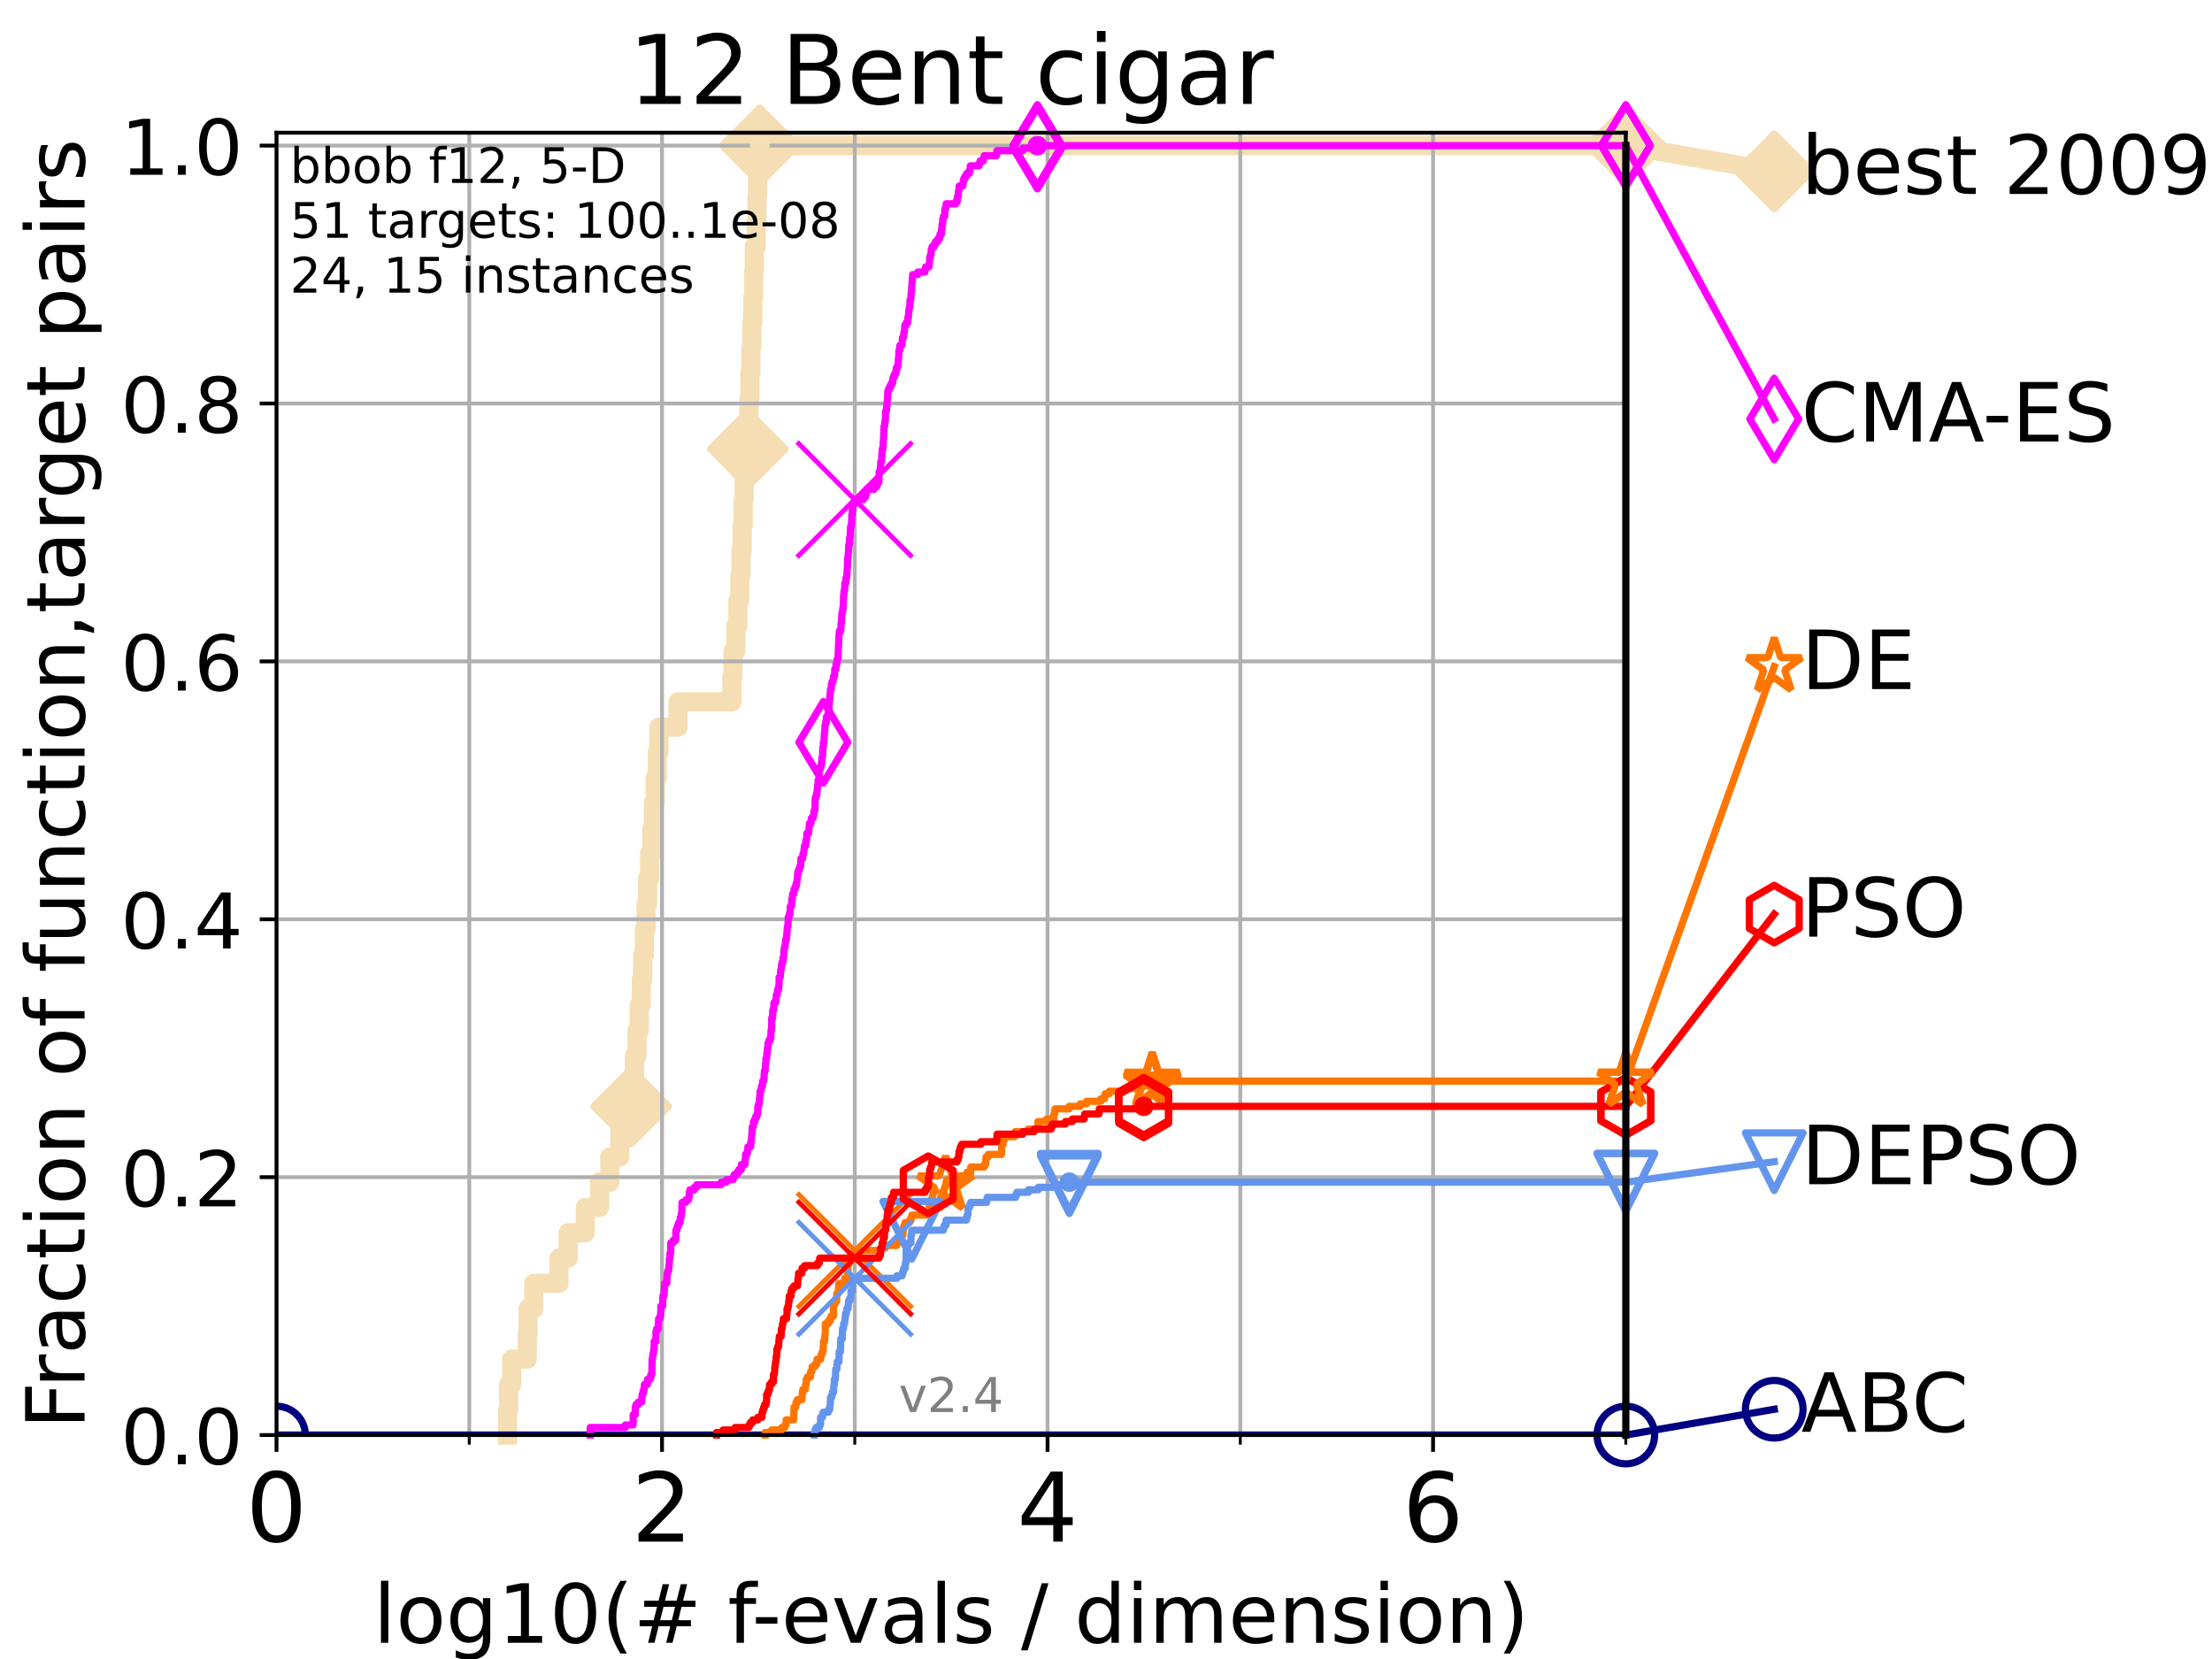 <?xml version="1.0" encoding="utf-8" standalone="no"?>
<!DOCTYPE svg PUBLIC "-//W3C//DTD SVG 1.1//EN"
  "http://www.w3.org/Graphics/SVG/1.1/DTD/svg11.dtd">
<!-- Created with matplotlib (https://matplotlib.org/) -->
<svg height="345.6pt" version="1.1" viewBox="0 0 460.8 345.6" width="460.8pt" xmlns="http://www.w3.org/2000/svg" xmlns:xlink="http://www.w3.org/1999/xlink">
 <defs>
  <style type="text/css">
*{stroke-linecap:butt;stroke-linejoin:round;}
  </style>
 </defs>
 <g id="figure_1">
  <g id="patch_1">
   <path d="M 0 345.6 
L 460.8 345.6 
L 460.8 0 
L 0 0 
z
" style="fill:#ffffff;"/>
  </g>
  <g id="axes_1">
   <g id="patch_2">
    <path d="M 57.6 298.944 
L 338.688 298.944 
L 338.688 27.648 
L 57.6 27.648 
z
" style="fill:#ffffff;"/>
   </g>
   <g id="line2d_1">
    <path d="M 105.733 298.944 
L 105.733 293.677 
L 105.952 293.677 
L 105.952 288.41 
L 106.594 288.41 
L 106.594 283.143 
L 109.843 283.143 
L 109.843 277.877 
L 110.017 277.877 
L 110.017 272.61 
L 111.186 272.61 
L 111.186 267.343 
L 116.443 267.343 
L 116.443 262.076 
L 118.364 262.076 
L 118.364 256.809 
L 121.931 256.809 
L 121.931 251.542 
L 124.892 251.542 
L 124.892 246.275 
L 127.035 246.275 
L 127.035 241.009 
L 129.118 241.009 
L 129.118 235.742 
L 130.505 235.742 
L 130.505 230.475 
L 131.49 230.475 
L 131.49 225.208 
L 132.182 225.208 
L 132.182 219.941 
L 132.707 219.941 
L 132.707 214.674 
L 133.171 214.674 
L 133.171 209.407 
L 133.578 209.407 
L 133.578 204.141 
L 133.888 204.141 
L 133.888 198.874 
L 134.236 198.874 
L 134.236 193.607 
L 134.577 193.607 
L 134.577 188.34 
L 134.912 188.34 
L 134.912 183.073 
L 135.321 183.073 
L 135.321 177.806 
L 135.8 177.806 
L 135.8 172.539 
L 136.112 172.539 
L 136.112 167.272 
L 136.495 167.272 
L 136.495 162.006 
L 136.906 162.006 
L 136.906 156.739 
L 137.271 156.739 
L 137.271 151.472 
L 141.235 151.472 
L 141.235 146.205 
L 152.466 146.205 
L 152.466 140.938 
L 152.677 140.938 
L 152.677 135.671 
L 153.28 135.671 
L 153.28 130.404 
L 153.708 130.404 
L 153.708 125.138 
L 154.112 125.138 
L 154.112 119.871 
L 154.372 119.871 
L 154.372 114.604 
L 154.614 114.604 
L 154.614 109.337 
L 154.827 109.337 
L 154.827 104.07 
L 155.011 104.07 
L 155.011 98.803 
L 155.374 98.803 
L 155.374 93.536 
L 155.792 93.536 
L 155.792 88.27 
L 156.016 88.27 
L 156.016 83.003 
L 156.224 83.003 
L 156.224 77.736 
L 156.418 77.736 
L 156.418 72.469 
L 156.61 72.469 
L 156.61 67.202 
L 156.824 67.202 
L 156.824 61.935 
L 157 61.935 
L 157 56.668 
L 157.128 56.668 
L 157.128 51.402 
L 157.517 51.402 
L 157.517 46.135 
L 157.698 46.135 
L 157.698 40.868 
L 157.821 40.868 
L 157.821 35.601 
L 158.272 35.601 
L 158.272 30.334 
L 338.688 30.334 
" style="fill:none;stroke:#f5deb3;stroke-linecap:square;stroke-width:4;"/>
   </g>
   <g id="line2d_2">
    <defs>
     <path d="M -0 7.778 
L 7.778 0 
L 0 -7.778 
L -7.778 -0 
z
" id="mdccf1107b6" style="stroke:#f5deb3;stroke-linejoin:miter;stroke-width:1.5;"/>
    </defs>
    <g>
     <use style="fill:#f5deb3;stroke:#f5deb3;stroke-linejoin:miter;stroke-width:1.5;" x="131.49" xlink:href="#mdccf1107b6" y="230.475"/>
     <use style="fill:#f5deb3;stroke:#f5deb3;stroke-linejoin:miter;stroke-width:1.5;" x="155.792" xlink:href="#mdccf1107b6" y="93.536"/>
     <use style="fill:#f5deb3;stroke:#f5deb3;stroke-linejoin:miter;stroke-width:1.5;" x="158.272" xlink:href="#mdccf1107b6" y="30.334"/>
     <use style="fill:#f5deb3;stroke:#f5deb3;stroke-linejoin:miter;stroke-width:1.5;" x="158.272" xlink:href="#mdccf1107b6" y="30.334"/>
     <use style="fill:#f5deb3;stroke:#f5deb3;stroke-linejoin:miter;stroke-width:1.5;" x="338.688" xlink:href="#mdccf1107b6" y="30.334"/>
    </g>
   </g>
   <g id="line2d_3">
    <path style="fill:none;stroke:#f5deb3;stroke-linecap:square;stroke-width:4;"/>
    <g/>
   </g>
   <g id="line2d_4">
    <path d="M 338.688 30.334 
L 369.608 35.706 
" style="fill:none;stroke:#f5deb3;stroke-linecap:square;stroke-width:4;"/>
    <g>
     <use style="fill:#f5deb3;stroke:#f5deb3;stroke-linejoin:miter;stroke-width:1.5;" x="338.688" xlink:href="#mdccf1107b6" y="30.334"/>
     <use style="fill:#f5deb3;stroke:#f5deb3;stroke-linejoin:miter;stroke-width:1.5;" x="369.608" xlink:href="#mdccf1107b6" y="35.706"/>
    </g>
   </g>
   <g id="matplotlib.axis_1">
    <g id="xtick_1">
     <g id="line2d_5">
      <path clip-path="url(#pf8d3e4db98)" d="M 57.6 298.944 
L 57.6 27.648 
" style="fill:none;stroke:#b0b0b0;stroke-linecap:square;stroke-width:0.8;"/>
     </g>
     <g id="line2d_6">
      <defs>
       <path d="M 0 0 
L 0 3.5 
" id="m19a5ac905b" style="stroke:#000000;stroke-width:0.8;"/>
      </defs>
      <g>
       <use style="stroke:#000000;stroke-width:0.8;" x="57.6" xlink:href="#m19a5ac905b" y="298.944"/>
      </g>
     </g>
     <g id="text_1">
      <!-- 0 -->
      <defs>
       <path d="M 31.781 66.406 
Q 24.172 66.406 20.328 58.906 
Q 16.5 51.422 16.5 36.375 
Q 16.5 21.391 20.328 13.891 
Q 24.172 6.391 31.781 6.391 
Q 39.453 6.391 43.281 13.891 
Q 47.125 21.391 47.125 36.375 
Q 47.125 51.422 43.281 58.906 
Q 39.453 66.406 31.781 66.406 
z
M 31.781 74.219 
Q 44.047 74.219 50.516 64.516 
Q 56.984 54.828 56.984 36.375 
Q 56.984 17.969 50.516 8.266 
Q 44.047 -1.422 31.781 -1.422 
Q 19.531 -1.422 13.062 8.266 
Q 6.594 17.969 6.594 36.375 
Q 6.594 54.828 13.062 64.516 
Q 19.531 74.219 31.781 74.219 
z
" id="DejaVuSans-48"/>
      </defs>
      <g transform="translate(51.237 321.141)scale(0.2 -0.2)">
       <use xlink:href="#DejaVuSans-48"/>
      </g>
     </g>
    </g>
    <g id="xtick_2">
     <g id="line2d_7">
      <path clip-path="url(#pf8d3e4db98)" d="M 137.911 298.944 
L 137.911 27.648 
" style="fill:none;stroke:#b0b0b0;stroke-linecap:square;stroke-width:0.8;"/>
     </g>
     <g id="line2d_8">
      <g>
       <use style="stroke:#000000;stroke-width:0.8;" x="137.911" xlink:href="#m19a5ac905b" y="298.944"/>
      </g>
     </g>
     <g id="text_2">
      <!-- 2 -->
      <defs>
       <path d="M 19.188 8.297 
L 53.609 8.297 
L 53.609 0 
L 7.328 0 
L 7.328 8.297 
Q 12.938 14.109 22.625 23.891 
Q 32.328 33.688 34.812 36.531 
Q 39.547 41.844 41.422 45.531 
Q 43.312 49.219 43.312 52.781 
Q 43.312 58.594 39.234 62.25 
Q 35.156 65.922 28.609 65.922 
Q 23.969 65.922 18.812 64.312 
Q 13.672 62.703 7.812 59.422 
L 7.812 69.391 
Q 13.766 71.781 18.938 73 
Q 24.125 74.219 28.422 74.219 
Q 39.75 74.219 46.484 68.547 
Q 53.219 62.891 53.219 53.422 
Q 53.219 48.922 51.531 44.891 
Q 49.859 40.875 45.406 35.406 
Q 44.188 33.984 37.641 27.219 
Q 31.109 20.453 19.188 8.297 
z
" id="DejaVuSans-50"/>
      </defs>
      <g transform="translate(131.548 321.141)scale(0.2 -0.2)">
       <use xlink:href="#DejaVuSans-50"/>
      </g>
     </g>
    </g>
    <g id="xtick_3">
     <g id="line2d_9">
      <path clip-path="url(#pf8d3e4db98)" d="M 218.222 298.944 
L 218.222 27.648 
" style="fill:none;stroke:#b0b0b0;stroke-linecap:square;stroke-width:0.8;"/>
     </g>
     <g id="line2d_10">
      <g>
       <use style="stroke:#000000;stroke-width:0.8;" x="218.222" xlink:href="#m19a5ac905b" y="298.944"/>
      </g>
     </g>
     <g id="text_3">
      <!-- 4 -->
      <defs>
       <path d="M 37.797 64.312 
L 12.891 25.391 
L 37.797 25.391 
z
M 35.203 72.906 
L 47.609 72.906 
L 47.609 25.391 
L 58.016 25.391 
L 58.016 17.188 
L 47.609 17.188 
L 47.609 0 
L 37.797 0 
L 37.797 17.188 
L 4.891 17.188 
L 4.891 26.703 
z
" id="DejaVuSans-52"/>
      </defs>
      <g transform="translate(211.859 321.141)scale(0.2 -0.2)">
       <use xlink:href="#DejaVuSans-52"/>
      </g>
     </g>
    </g>
    <g id="xtick_4">
     <g id="line2d_11">
      <path clip-path="url(#pf8d3e4db98)" d="M 298.533 298.944 
L 298.533 27.648 
" style="fill:none;stroke:#b0b0b0;stroke-linecap:square;stroke-width:0.8;"/>
     </g>
     <g id="line2d_12">
      <g>
       <use style="stroke:#000000;stroke-width:0.8;" x="298.533" xlink:href="#m19a5ac905b" y="298.944"/>
      </g>
     </g>
     <g id="text_4">
      <!-- 6 -->
      <defs>
       <path d="M 33.016 40.375 
Q 26.375 40.375 22.484 35.828 
Q 18.609 31.297 18.609 23.391 
Q 18.609 15.531 22.484 10.953 
Q 26.375 6.391 33.016 6.391 
Q 39.656 6.391 43.531 10.953 
Q 47.406 15.531 47.406 23.391 
Q 47.406 31.297 43.531 35.828 
Q 39.656 40.375 33.016 40.375 
z
M 52.594 71.297 
L 52.594 62.312 
Q 48.875 64.062 45.094 64.984 
Q 41.312 65.922 37.594 65.922 
Q 27.828 65.922 22.672 59.328 
Q 17.531 52.734 16.797 39.406 
Q 19.672 43.656 24.016 45.922 
Q 28.375 48.188 33.594 48.188 
Q 44.578 48.188 50.953 41.516 
Q 57.328 34.859 57.328 23.391 
Q 57.328 12.156 50.688 5.359 
Q 44.047 -1.422 33.016 -1.422 
Q 20.359 -1.422 13.672 8.266 
Q 6.984 17.969 6.984 36.375 
Q 6.984 53.656 15.188 63.938 
Q 23.391 74.219 37.203 74.219 
Q 40.922 74.219 44.703 73.484 
Q 48.484 72.75 52.594 71.297 
z
" id="DejaVuSans-54"/>
      </defs>
      <g transform="translate(292.17 321.141)scale(0.2 -0.2)">
       <use xlink:href="#DejaVuSans-54"/>
      </g>
     </g>
    </g>
    <g id="xtick_5">
     <g id="line2d_13">
      <path clip-path="url(#pf8d3e4db98)" d="M 97.755 298.944 
L 97.755 27.648 
" style="fill:none;stroke:#b0b0b0;stroke-linecap:square;stroke-width:0.8;"/>
     </g>
     <g id="line2d_14">
      <defs>
       <path d="M 0 0 
L 0 2 
" id="me136e32d93" style="stroke:#000000;stroke-width:0.6;"/>
      </defs>
      <g>
       <use style="stroke:#000000;stroke-width:0.6;" x="97.755" xlink:href="#me136e32d93" y="298.944"/>
      </g>
     </g>
    </g>
    <g id="xtick_6">
     <g id="line2d_15">
      <path clip-path="url(#pf8d3e4db98)" d="M 178.066 298.944 
L 178.066 27.648 
" style="fill:none;stroke:#b0b0b0;stroke-linecap:square;stroke-width:0.8;"/>
     </g>
     <g id="line2d_16">
      <g>
       <use style="stroke:#000000;stroke-width:0.6;" x="178.066" xlink:href="#me136e32d93" y="298.944"/>
      </g>
     </g>
    </g>
    <g id="xtick_7">
     <g id="line2d_17">
      <path clip-path="url(#pf8d3e4db98)" d="M 258.377 298.944 
L 258.377 27.648 
" style="fill:none;stroke:#b0b0b0;stroke-linecap:square;stroke-width:0.8;"/>
     </g>
     <g id="line2d_18">
      <g>
       <use style="stroke:#000000;stroke-width:0.6;" x="258.377" xlink:href="#me136e32d93" y="298.944"/>
      </g>
     </g>
    </g>
    <g id="xtick_8">
     <g id="line2d_19">
      <path clip-path="url(#pf8d3e4db98)" d="M 338.688 298.944 
L 338.688 27.648 
" style="fill:none;stroke:#b0b0b0;stroke-linecap:square;stroke-width:0.8;"/>
     </g>
     <g id="line2d_20">
      <g>
       <use style="stroke:#000000;stroke-width:0.6;" x="338.688" xlink:href="#me136e32d93" y="298.944"/>
      </g>
     </g>
    </g>
    <g id="text_5">
     <!-- log10(# f-evals / dimension) -->
     <defs>
      <path d="M 9.422 75.984 
L 18.406 75.984 
L 18.406 0 
L 9.422 0 
z
" id="DejaVuSans-108"/>
      <path d="M 30.609 48.391 
Q 23.391 48.391 19.188 42.75 
Q 14.984 37.109 14.984 27.297 
Q 14.984 17.484 19.156 11.844 
Q 23.344 6.203 30.609 6.203 
Q 37.797 6.203 41.984 11.859 
Q 46.188 17.531 46.188 27.297 
Q 46.188 37.016 41.984 42.703 
Q 37.797 48.391 30.609 48.391 
z
M 30.609 56 
Q 42.328 56 49.016 48.375 
Q 55.719 40.766 55.719 27.297 
Q 55.719 13.875 49.016 6.219 
Q 42.328 -1.422 30.609 -1.422 
Q 18.844 -1.422 12.172 6.219 
Q 5.516 13.875 5.516 27.297 
Q 5.516 40.766 12.172 48.375 
Q 18.844 56 30.609 56 
z
" id="DejaVuSans-111"/>
      <path d="M 45.406 27.984 
Q 45.406 37.75 41.375 43.109 
Q 37.359 48.484 30.078 48.484 
Q 22.859 48.484 18.828 43.109 
Q 14.797 37.75 14.797 27.984 
Q 14.797 18.266 18.828 12.891 
Q 22.859 7.516 30.078 7.516 
Q 37.359 7.516 41.375 12.891 
Q 45.406 18.266 45.406 27.984 
z
M 54.391 6.781 
Q 54.391 -7.172 48.188 -13.984 
Q 42 -20.797 29.203 -20.797 
Q 24.469 -20.797 20.266 -20.094 
Q 16.062 -19.391 12.109 -17.922 
L 12.109 -9.188 
Q 16.062 -11.328 19.922 -12.344 
Q 23.781 -13.375 27.781 -13.375 
Q 36.625 -13.375 41.016 -8.766 
Q 45.406 -4.156 45.406 5.172 
L 45.406 9.625 
Q 42.625 4.781 38.281 2.391 
Q 33.938 0 27.875 0 
Q 17.828 0 11.672 7.656 
Q 5.516 15.328 5.516 27.984 
Q 5.516 40.672 11.672 48.328 
Q 17.828 56 27.875 56 
Q 33.938 56 38.281 53.609 
Q 42.625 51.219 45.406 46.391 
L 45.406 54.688 
L 54.391 54.688 
z
" id="DejaVuSans-103"/>
      <path d="M 12.406 8.297 
L 28.516 8.297 
L 28.516 63.922 
L 10.984 60.406 
L 10.984 69.391 
L 28.422 72.906 
L 38.281 72.906 
L 38.281 8.297 
L 54.391 8.297 
L 54.391 0 
L 12.406 0 
z
" id="DejaVuSans-49"/>
      <path d="M 31 75.875 
Q 24.469 64.656 21.281 53.656 
Q 18.109 42.672 18.109 31.391 
Q 18.109 20.125 21.312 9.062 
Q 24.516 -2 31 -13.188 
L 23.188 -13.188 
Q 15.875 -1.703 12.234 9.375 
Q 8.594 20.453 8.594 31.391 
Q 8.594 42.281 12.203 53.312 
Q 15.828 64.359 23.188 75.875 
z
" id="DejaVuSans-40"/>
      <path d="M 51.125 44 
L 36.922 44 
L 32.812 27.688 
L 47.125 27.688 
z
M 43.797 71.781 
L 38.719 51.516 
L 52.984 51.516 
L 58.109 71.781 
L 65.922 71.781 
L 60.891 51.516 
L 76.125 51.516 
L 76.125 44 
L 58.984 44 
L 54.984 27.688 
L 70.516 27.688 
L 70.516 20.219 
L 53.078 20.219 
L 48 0 
L 40.188 0 
L 45.219 20.219 
L 30.906 20.219 
L 25.875 0 
L 18.016 0 
L 23.094 20.219 
L 7.719 20.219 
L 7.719 27.688 
L 24.906 27.688 
L 29 44 
L 13.281 44 
L 13.281 51.516 
L 30.906 51.516 
L 35.891 71.781 
z
" id="DejaVuSans-35"/>
      <path id="DejaVuSans-32"/>
      <path d="M 37.109 75.984 
L 37.109 68.5 
L 28.516 68.5 
Q 23.688 68.5 21.797 66.547 
Q 19.922 64.594 19.922 59.516 
L 19.922 54.688 
L 34.719 54.688 
L 34.719 47.703 
L 19.922 47.703 
L 19.922 0 
L 10.891 0 
L 10.891 47.703 
L 2.297 47.703 
L 2.297 54.688 
L 10.891 54.688 
L 10.891 58.5 
Q 10.891 67.625 15.141 71.797 
Q 19.391 75.984 28.609 75.984 
z
" id="DejaVuSans-102"/>
      <path d="M 4.891 31.391 
L 31.203 31.391 
L 31.203 23.391 
L 4.891 23.391 
z
" id="DejaVuSans-45"/>
      <path d="M 56.203 29.594 
L 56.203 25.203 
L 14.891 25.203 
Q 15.484 15.922 20.484 11.062 
Q 25.484 6.203 34.422 6.203 
Q 39.594 6.203 44.453 7.469 
Q 49.312 8.734 54.109 11.281 
L 54.109 2.781 
Q 49.266 0.734 44.188 -0.344 
Q 39.109 -1.422 33.891 -1.422 
Q 20.797 -1.422 13.156 6.188 
Q 5.516 13.812 5.516 26.812 
Q 5.516 40.234 12.766 48.109 
Q 20.016 56 32.328 56 
Q 43.359 56 49.781 48.891 
Q 56.203 41.797 56.203 29.594 
z
M 47.219 32.234 
Q 47.125 39.594 43.094 43.984 
Q 39.062 48.391 32.422 48.391 
Q 24.906 48.391 20.391 44.141 
Q 15.875 39.891 15.188 32.172 
z
" id="DejaVuSans-101"/>
      <path d="M 2.984 54.688 
L 12.5 54.688 
L 29.594 8.797 
L 46.688 54.688 
L 56.203 54.688 
L 35.688 0 
L 23.484 0 
z
" id="DejaVuSans-118"/>
      <path d="M 34.281 27.484 
Q 23.391 27.484 19.188 25 
Q 14.984 22.516 14.984 16.5 
Q 14.984 11.719 18.141 8.906 
Q 21.297 6.109 26.703 6.109 
Q 34.188 6.109 38.703 11.406 
Q 43.219 16.703 43.219 25.484 
L 43.219 27.484 
z
M 52.203 31.203 
L 52.203 0 
L 43.219 0 
L 43.219 8.297 
Q 40.141 3.328 35.547 0.953 
Q 30.953 -1.422 24.312 -1.422 
Q 15.922 -1.422 10.953 3.297 
Q 6 8.016 6 15.922 
Q 6 25.141 12.172 29.828 
Q 18.359 34.516 30.609 34.516 
L 43.219 34.516 
L 43.219 35.406 
Q 43.219 41.609 39.141 45 
Q 35.062 48.391 27.688 48.391 
Q 23 48.391 18.547 47.266 
Q 14.109 46.141 10.016 43.891 
L 10.016 52.203 
Q 14.938 54.109 19.578 55.047 
Q 24.219 56 28.609 56 
Q 40.484 56 46.344 49.844 
Q 52.203 43.703 52.203 31.203 
z
" id="DejaVuSans-97"/>
      <path d="M 44.281 53.078 
L 44.281 44.578 
Q 40.484 46.531 36.375 47.5 
Q 32.281 48.484 27.875 48.484 
Q 21.188 48.484 17.844 46.438 
Q 14.5 44.391 14.5 40.281 
Q 14.5 37.156 16.891 35.375 
Q 19.281 33.594 26.516 31.984 
L 29.594 31.297 
Q 39.156 29.25 43.188 25.516 
Q 47.219 21.781 47.219 15.094 
Q 47.219 7.469 41.188 3.016 
Q 35.156 -1.422 24.609 -1.422 
Q 20.219 -1.422 15.453 -0.562 
Q 10.688 0.297 5.422 2 
L 5.422 11.281 
Q 10.406 8.688 15.234 7.391 
Q 20.062 6.109 24.812 6.109 
Q 31.156 6.109 34.562 8.281 
Q 37.984 10.453 37.984 14.406 
Q 37.984 18.062 35.516 20.016 
Q 33.062 21.969 24.703 23.781 
L 21.578 24.516 
Q 13.234 26.266 9.516 29.906 
Q 5.812 33.547 5.812 39.891 
Q 5.812 47.609 11.281 51.797 
Q 16.75 56 26.812 56 
Q 31.781 56 36.172 55.266 
Q 40.578 54.547 44.281 53.078 
z
" id="DejaVuSans-115"/>
      <path d="M 25.391 72.906 
L 33.688 72.906 
L 8.297 -9.281 
L 0 -9.281 
z
" id="DejaVuSans-47"/>
      <path d="M 45.406 46.391 
L 45.406 75.984 
L 54.391 75.984 
L 54.391 0 
L 45.406 0 
L 45.406 8.203 
Q 42.578 3.328 38.25 0.953 
Q 33.938 -1.422 27.875 -1.422 
Q 17.969 -1.422 11.734 6.484 
Q 5.516 14.406 5.516 27.297 
Q 5.516 40.188 11.734 48.094 
Q 17.969 56 27.875 56 
Q 33.938 56 38.25 53.625 
Q 42.578 51.266 45.406 46.391 
z
M 14.797 27.297 
Q 14.797 17.391 18.875 11.75 
Q 22.953 6.109 30.078 6.109 
Q 37.203 6.109 41.297 11.75 
Q 45.406 17.391 45.406 27.297 
Q 45.406 37.203 41.297 42.844 
Q 37.203 48.484 30.078 48.484 
Q 22.953 48.484 18.875 42.844 
Q 14.797 37.203 14.797 27.297 
z
" id="DejaVuSans-100"/>
      <path d="M 9.422 54.688 
L 18.406 54.688 
L 18.406 0 
L 9.422 0 
z
M 9.422 75.984 
L 18.406 75.984 
L 18.406 64.594 
L 9.422 64.594 
z
" id="DejaVuSans-105"/>
      <path d="M 52 44.188 
Q 55.375 50.25 60.062 53.125 
Q 64.75 56 71.094 56 
Q 79.641 56 84.281 50.016 
Q 88.922 44.047 88.922 33.016 
L 88.922 0 
L 79.891 0 
L 79.891 32.719 
Q 79.891 40.578 77.094 44.375 
Q 74.312 48.188 68.609 48.188 
Q 61.625 48.188 57.562 43.547 
Q 53.516 38.922 53.516 30.906 
L 53.516 0 
L 44.484 0 
L 44.484 32.719 
Q 44.484 40.625 41.703 44.406 
Q 38.922 48.188 33.109 48.188 
Q 26.219 48.188 22.156 43.531 
Q 18.109 38.875 18.109 30.906 
L 18.109 0 
L 9.078 0 
L 9.078 54.688 
L 18.109 54.688 
L 18.109 46.188 
Q 21.188 51.219 25.484 53.609 
Q 29.781 56 35.688 56 
Q 41.656 56 45.828 52.969 
Q 50 49.953 52 44.188 
z
" id="DejaVuSans-109"/>
      <path d="M 54.891 33.016 
L 54.891 0 
L 45.906 0 
L 45.906 32.719 
Q 45.906 40.484 42.875 44.328 
Q 39.844 48.188 33.797 48.188 
Q 26.516 48.188 22.312 43.547 
Q 18.109 38.922 18.109 30.906 
L 18.109 0 
L 9.078 0 
L 9.078 54.688 
L 18.109 54.688 
L 18.109 46.188 
Q 21.344 51.125 25.703 53.562 
Q 30.078 56 35.797 56 
Q 45.219 56 50.047 50.172 
Q 54.891 44.344 54.891 33.016 
z
" id="DejaVuSans-110"/>
      <path d="M 8.016 75.875 
L 15.828 75.875 
Q 23.141 64.359 26.781 53.312 
Q 30.422 42.281 30.422 31.391 
Q 30.422 20.453 26.781 9.375 
Q 23.141 -1.703 15.828 -13.188 
L 8.016 -13.188 
Q 14.5 -2 17.703 9.062 
Q 20.906 20.125 20.906 31.391 
Q 20.906 42.672 17.703 53.656 
Q 14.5 64.656 8.016 75.875 
z
" id="DejaVuSans-41"/>
     </defs>
     <g transform="translate(77.764 342.218)scale(0.17 -0.17)">
      <use xlink:href="#DejaVuSans-108"/>
      <use x="27.783" xlink:href="#DejaVuSans-111"/>
      <use x="88.965" xlink:href="#DejaVuSans-103"/>
      <use x="152.441" xlink:href="#DejaVuSans-49"/>
      <use x="216.064" xlink:href="#DejaVuSans-48"/>
      <use x="279.688" xlink:href="#DejaVuSans-40"/>
      <use x="318.701" xlink:href="#DejaVuSans-35"/>
      <use x="402.49" xlink:href="#DejaVuSans-32"/>
      <use x="434.277" xlink:href="#DejaVuSans-102"/>
      <use x="463.982" xlink:href="#DejaVuSans-45"/>
      <use x="500.066" xlink:href="#DejaVuSans-101"/>
      <use x="561.59" xlink:href="#DejaVuSans-118"/>
      <use x="620.77" xlink:href="#DejaVuSans-97"/>
      <use x="682.049" xlink:href="#DejaVuSans-108"/>
      <use x="709.832" xlink:href="#DejaVuSans-115"/>
      <use x="761.932" xlink:href="#DejaVuSans-32"/>
      <use x="793.719" xlink:href="#DejaVuSans-47"/>
      <use x="827.41" xlink:href="#DejaVuSans-32"/>
      <use x="859.197" xlink:href="#DejaVuSans-100"/>
      <use x="922.674" xlink:href="#DejaVuSans-105"/>
      <use x="950.457" xlink:href="#DejaVuSans-109"/>
      <use x="1047.869" xlink:href="#DejaVuSans-101"/>
      <use x="1109.393" xlink:href="#DejaVuSans-110"/>
      <use x="1172.771" xlink:href="#DejaVuSans-115"/>
      <use x="1224.871" xlink:href="#DejaVuSans-105"/>
      <use x="1252.654" xlink:href="#DejaVuSans-111"/>
      <use x="1313.836" xlink:href="#DejaVuSans-110"/>
      <use x="1377.215" xlink:href="#DejaVuSans-41"/>
     </g>
    </g>
   </g>
   <g id="matplotlib.axis_2">
    <g id="ytick_1">
     <g id="line2d_21">
      <path clip-path="url(#pf8d3e4db98)" d="M 57.6 298.944 
L 338.688 298.944 
" style="fill:none;stroke:#b0b0b0;stroke-linecap:square;stroke-width:0.8;"/>
     </g>
     <g id="line2d_22">
      <defs>
       <path d="M 0 0 
L -3.5 0 
" id="m7be037f48e" style="stroke:#000000;stroke-width:0.8;"/>
      </defs>
      <g>
       <use style="stroke:#000000;stroke-width:0.8;" x="57.6" xlink:href="#m7be037f48e" y="298.944"/>
      </g>
     </g>
     <g id="text_6">
      <!-- 0.0 -->
      <defs>
       <path d="M 10.688 12.406 
L 21 12.406 
L 21 0 
L 10.688 0 
z
" id="DejaVuSans-46"/>
      </defs>
      <g transform="translate(25.155 305.023)scale(0.16 -0.16)">
       <use xlink:href="#DejaVuSans-48"/>
       <use x="63.623" xlink:href="#DejaVuSans-46"/>
       <use x="95.41" xlink:href="#DejaVuSans-48"/>
      </g>
     </g>
    </g>
    <g id="ytick_2">
     <g id="line2d_23">
      <path clip-path="url(#pf8d3e4db98)" d="M 57.6 245.222 
L 338.688 245.222 
" style="fill:none;stroke:#b0b0b0;stroke-linecap:square;stroke-width:0.8;"/>
     </g>
     <g id="line2d_24">
      <g>
       <use style="stroke:#000000;stroke-width:0.8;" x="57.6" xlink:href="#m7be037f48e" y="245.222"/>
      </g>
     </g>
     <g id="text_7">
      <!-- 0.2 -->
      <g transform="translate(25.155 251.301)scale(0.16 -0.16)">
       <use xlink:href="#DejaVuSans-48"/>
       <use x="63.623" xlink:href="#DejaVuSans-46"/>
       <use x="95.41" xlink:href="#DejaVuSans-50"/>
      </g>
     </g>
    </g>
    <g id="ytick_3">
     <g id="line2d_25">
      <path clip-path="url(#pf8d3e4db98)" d="M 57.6 191.5 
L 338.688 191.5 
" style="fill:none;stroke:#b0b0b0;stroke-linecap:square;stroke-width:0.8;"/>
     </g>
     <g id="line2d_26">
      <g>
       <use style="stroke:#000000;stroke-width:0.8;" x="57.6" xlink:href="#m7be037f48e" y="191.5"/>
      </g>
     </g>
     <g id="text_8">
      <!-- 0.4 -->
      <g transform="translate(25.155 197.579)scale(0.16 -0.16)">
       <use xlink:href="#DejaVuSans-48"/>
       <use x="63.623" xlink:href="#DejaVuSans-46"/>
       <use x="95.41" xlink:href="#DejaVuSans-52"/>
      </g>
     </g>
    </g>
    <g id="ytick_4">
     <g id="line2d_27">
      <path clip-path="url(#pf8d3e4db98)" d="M 57.6 137.778 
L 338.688 137.778 
" style="fill:none;stroke:#b0b0b0;stroke-linecap:square;stroke-width:0.8;"/>
     </g>
     <g id="line2d_28">
      <g>
       <use style="stroke:#000000;stroke-width:0.8;" x="57.6" xlink:href="#m7be037f48e" y="137.778"/>
      </g>
     </g>
     <g id="text_9">
      <!-- 0.6 -->
      <g transform="translate(25.155 143.857)scale(0.16 -0.16)">
       <use xlink:href="#DejaVuSans-48"/>
       <use x="63.623" xlink:href="#DejaVuSans-46"/>
       <use x="95.41" xlink:href="#DejaVuSans-54"/>
      </g>
     </g>
    </g>
    <g id="ytick_5">
     <g id="line2d_29">
      <path clip-path="url(#pf8d3e4db98)" d="M 57.6 84.056 
L 338.688 84.056 
" style="fill:none;stroke:#b0b0b0;stroke-linecap:square;stroke-width:0.8;"/>
     </g>
     <g id="line2d_30">
      <g>
       <use style="stroke:#000000;stroke-width:0.8;" x="57.6" xlink:href="#m7be037f48e" y="84.056"/>
      </g>
     </g>
     <g id="text_10">
      <!-- 0.8 -->
      <defs>
       <path d="M 31.781 34.625 
Q 24.75 34.625 20.719 30.859 
Q 16.703 27.094 16.703 20.516 
Q 16.703 13.922 20.719 10.156 
Q 24.75 6.391 31.781 6.391 
Q 38.812 6.391 42.859 10.172 
Q 46.922 13.969 46.922 20.516 
Q 46.922 27.094 42.891 30.859 
Q 38.875 34.625 31.781 34.625 
z
M 21.922 38.812 
Q 15.578 40.375 12.031 44.719 
Q 8.5 49.078 8.5 55.328 
Q 8.5 64.062 14.719 69.141 
Q 20.953 74.219 31.781 74.219 
Q 42.672 74.219 48.875 69.141 
Q 55.078 64.062 55.078 55.328 
Q 55.078 49.078 51.531 44.719 
Q 48 40.375 41.703 38.812 
Q 48.828 37.156 52.797 32.312 
Q 56.781 27.484 56.781 20.516 
Q 56.781 9.906 50.312 4.234 
Q 43.844 -1.422 31.781 -1.422 
Q 19.734 -1.422 13.25 4.234 
Q 6.781 9.906 6.781 20.516 
Q 6.781 27.484 10.781 32.312 
Q 14.797 37.156 21.922 38.812 
z
M 18.312 54.391 
Q 18.312 48.734 21.844 45.562 
Q 25.391 42.391 31.781 42.391 
Q 38.141 42.391 41.719 45.562 
Q 45.312 48.734 45.312 54.391 
Q 45.312 60.062 41.719 63.234 
Q 38.141 66.406 31.781 66.406 
Q 25.391 66.406 21.844 63.234 
Q 18.312 60.062 18.312 54.391 
z
" id="DejaVuSans-56"/>
      </defs>
      <g transform="translate(25.155 90.135)scale(0.16 -0.16)">
       <use xlink:href="#DejaVuSans-48"/>
       <use x="63.623" xlink:href="#DejaVuSans-46"/>
       <use x="95.41" xlink:href="#DejaVuSans-56"/>
      </g>
     </g>
    </g>
    <g id="ytick_6">
     <g id="line2d_31">
      <path clip-path="url(#pf8d3e4db98)" d="M 57.6 30.334 
L 338.688 30.334 
" style="fill:none;stroke:#b0b0b0;stroke-linecap:square;stroke-width:0.8;"/>
     </g>
     <g id="line2d_32">
      <g>
       <use style="stroke:#000000;stroke-width:0.8;" x="57.6" xlink:href="#m7be037f48e" y="30.334"/>
      </g>
     </g>
     <g id="text_11">
      <!-- 1.0 -->
      <g transform="translate(25.155 36.413)scale(0.16 -0.16)">
       <use xlink:href="#DejaVuSans-49"/>
       <use x="63.623" xlink:href="#DejaVuSans-46"/>
       <use x="95.41" xlink:href="#DejaVuSans-48"/>
      </g>
     </g>
    </g>
    <g id="text_12">
     <!-- Fraction of function,target pairs -->
     <defs>
      <path d="M 9.812 72.906 
L 51.703 72.906 
L 51.703 64.594 
L 19.672 64.594 
L 19.672 43.109 
L 48.578 43.109 
L 48.578 34.812 
L 19.672 34.812 
L 19.672 0 
L 9.812 0 
z
" id="DejaVuSans-70"/>
      <path d="M 41.109 46.297 
Q 39.594 47.172 37.812 47.578 
Q 36.031 48 33.891 48 
Q 26.266 48 22.188 43.047 
Q 18.109 38.094 18.109 28.812 
L 18.109 0 
L 9.078 0 
L 9.078 54.688 
L 18.109 54.688 
L 18.109 46.188 
Q 20.953 51.172 25.484 53.578 
Q 30.031 56 36.531 56 
Q 37.453 56 38.578 55.875 
Q 39.703 55.766 41.062 55.516 
z
" id="DejaVuSans-114"/>
      <path d="M 48.781 52.594 
L 48.781 44.188 
Q 44.969 46.297 41.141 47.344 
Q 37.312 48.391 33.406 48.391 
Q 24.656 48.391 19.812 42.844 
Q 14.984 37.312 14.984 27.297 
Q 14.984 17.281 19.812 11.734 
Q 24.656 6.203 33.406 6.203 
Q 37.312 6.203 41.141 7.25 
Q 44.969 8.297 48.781 10.406 
L 48.781 2.094 
Q 45.016 0.344 40.984 -0.531 
Q 36.969 -1.422 32.422 -1.422 
Q 20.062 -1.422 12.781 6.344 
Q 5.516 14.109 5.516 27.297 
Q 5.516 40.672 12.859 48.328 
Q 20.219 56 33.016 56 
Q 37.156 56 41.109 55.141 
Q 45.062 54.297 48.781 52.594 
z
" id="DejaVuSans-99"/>
      <path d="M 18.312 70.219 
L 18.312 54.688 
L 36.812 54.688 
L 36.812 47.703 
L 18.312 47.703 
L 18.312 18.016 
Q 18.312 11.328 20.141 9.422 
Q 21.969 7.516 27.594 7.516 
L 36.812 7.516 
L 36.812 0 
L 27.594 0 
Q 17.188 0 13.234 3.875 
Q 9.281 7.766 9.281 18.016 
L 9.281 47.703 
L 2.688 47.703 
L 2.688 54.688 
L 9.281 54.688 
L 9.281 70.219 
z
" id="DejaVuSans-116"/>
      <path d="M 8.5 21.578 
L 8.5 54.688 
L 17.484 54.688 
L 17.484 21.922 
Q 17.484 14.156 20.5 10.266 
Q 23.531 6.391 29.594 6.391 
Q 36.859 6.391 41.078 11.031 
Q 45.312 15.672 45.312 23.688 
L 45.312 54.688 
L 54.297 54.688 
L 54.297 0 
L 45.312 0 
L 45.312 8.406 
Q 42.047 3.422 37.719 1 
Q 33.406 -1.422 27.688 -1.422 
Q 18.266 -1.422 13.375 4.438 
Q 8.5 10.297 8.5 21.578 
z
M 31.109 56 
z
" id="DejaVuSans-117"/>
      <path d="M 11.719 12.406 
L 22.016 12.406 
L 22.016 4 
L 14.016 -11.625 
L 7.719 -11.625 
L 11.719 4 
z
" id="DejaVuSans-44"/>
      <path d="M 18.109 8.203 
L 18.109 -20.797 
L 9.078 -20.797 
L 9.078 54.688 
L 18.109 54.688 
L 18.109 46.391 
Q 20.953 51.266 25.266 53.625 
Q 29.594 56 35.594 56 
Q 45.562 56 51.781 48.094 
Q 58.016 40.188 58.016 27.297 
Q 58.016 14.406 51.781 6.484 
Q 45.562 -1.422 35.594 -1.422 
Q 29.594 -1.422 25.266 0.953 
Q 20.953 3.328 18.109 8.203 
z
M 48.688 27.297 
Q 48.688 37.203 44.609 42.844 
Q 40.531 48.484 33.406 48.484 
Q 26.266 48.484 22.188 42.844 
Q 18.109 37.203 18.109 27.297 
Q 18.109 17.391 22.188 11.75 
Q 26.266 6.109 33.406 6.109 
Q 40.531 6.109 44.609 11.75 
Q 48.688 17.391 48.688 27.297 
z
" id="DejaVuSans-112"/>
     </defs>
     <g transform="translate(17.62 297.681)rotate(-90)scale(0.17 -0.17)">
      <use xlink:href="#DejaVuSans-70"/>
      <use x="50.27" xlink:href="#DejaVuSans-114"/>
      <use x="91.383" xlink:href="#DejaVuSans-97"/>
      <use x="152.662" xlink:href="#DejaVuSans-99"/>
      <use x="207.643" xlink:href="#DejaVuSans-116"/>
      <use x="246.852" xlink:href="#DejaVuSans-105"/>
      <use x="274.635" xlink:href="#DejaVuSans-111"/>
      <use x="335.816" xlink:href="#DejaVuSans-110"/>
      <use x="399.195" xlink:href="#DejaVuSans-32"/>
      <use x="430.982" xlink:href="#DejaVuSans-111"/>
      <use x="492.164" xlink:href="#DejaVuSans-102"/>
      <use x="527.369" xlink:href="#DejaVuSans-32"/>
      <use x="559.156" xlink:href="#DejaVuSans-102"/>
      <use x="594.361" xlink:href="#DejaVuSans-117"/>
      <use x="657.74" xlink:href="#DejaVuSans-110"/>
      <use x="721.119" xlink:href="#DejaVuSans-99"/>
      <use x="776.1" xlink:href="#DejaVuSans-116"/>
      <use x="815.309" xlink:href="#DejaVuSans-105"/>
      <use x="843.092" xlink:href="#DejaVuSans-111"/>
      <use x="904.273" xlink:href="#DejaVuSans-110"/>
      <use x="967.652" xlink:href="#DejaVuSans-44"/>
      <use x="999.439" xlink:href="#DejaVuSans-116"/>
      <use x="1038.648" xlink:href="#DejaVuSans-97"/>
      <use x="1099.928" xlink:href="#DejaVuSans-114"/>
      <use x="1139.291" xlink:href="#DejaVuSans-103"/>
      <use x="1202.768" xlink:href="#DejaVuSans-101"/>
      <use x="1264.291" xlink:href="#DejaVuSans-116"/>
      <use x="1303.5" xlink:href="#DejaVuSans-32"/>
      <use x="1335.287" xlink:href="#DejaVuSans-112"/>
      <use x="1398.764" xlink:href="#DejaVuSans-97"/>
      <use x="1460.043" xlink:href="#DejaVuSans-105"/>
      <use x="1487.826" xlink:href="#DejaVuSans-114"/>
      <use x="1528.939" xlink:href="#DejaVuSans-115"/>
     </g>
    </g>
   </g>
   <g id="line2d_33">
    <defs>
     <path d="M 0 1.5 
C 0.398 1.5 0.779 1.342 1.061 1.061 
C 1.342 0.779 1.5 0.398 1.5 0 
C 1.5 -0.398 1.342 -0.779 1.061 -1.061 
C 0.779 -1.342 0.398 -1.5 0 -1.5 
C -0.398 -1.5 -0.779 -1.342 -1.061 -1.061 
C -1.342 -0.779 -1.5 -0.398 -1.5 0 
C -1.5 0.398 -1.342 0.779 -1.061 1.061 
C -0.779 1.342 -0.398 1.5 0 1.5 
z
" id="m8dc5f17e31" style="stroke:#f5deb3;"/>
    </defs>
    <g>
     <use style="fill:#f5deb3;stroke:#f5deb3;" x="158.272" xlink:href="#m8dc5f17e31" y="30.334"/>
     <use style="fill:#f5deb3;stroke:#f5deb3;" x="158.272" xlink:href="#m8dc5f17e31" y="30.334"/>
    </g>
   </g>
   <g id="line2d_34">
    <path clip-path="url(#pf8d3e4db98)" d="M 57.6 298.944 
L 57.6 298.944 
L 57.6 298.944 
L 57.6 298.944 
L 338.688 298.944 
" style="fill:none;stroke:#000080;stroke-linecap:square;stroke-width:1.5;"/>
   </g>
   <g id="line2d_35">
    <defs>
     <path d="M 0 6 
C 1.591 6 3.117 5.368 4.243 4.243 
C 5.368 3.117 6 1.591 6 0 
C 6 -1.591 5.368 -3.117 4.243 -4.243 
C 3.117 -5.368 1.591 -6 0 -6 
C -1.591 -6 -3.117 -5.368 -4.243 -4.243 
C -5.368 -3.117 -6 -1.591 -6 0 
C -6 1.591 -5.368 3.117 -4.243 4.243 
C -3.117 5.368 -1.591 6 0 6 
z
" id="m298ce7e1c6" style="stroke:#000080;stroke-width:1.5;"/>
    </defs>
    <g clip-path="url(#pf8d3e4db98)">
     <use style="fill-opacity:0;stroke:#000080;stroke-width:1.5;" x="57.6" xlink:href="#m298ce7e1c6" y="298.944"/>
    </g>
   </g>
   <g id="line2d_36">
    <path clip-path="url(#pf8d3e4db98)" style="fill:none;stroke:#000080;stroke-linecap:square;stroke-width:1.5;"/>
    <g clip-path="url(#pf8d3e4db98)">
     <use style="fill-opacity:0;stroke:#000080;stroke-width:1.5;" x="-1" xlink:href="#m298ce7e1c6" y="567.554"/>
     <use style="fill-opacity:0;stroke:#000080;stroke-width:1.5;" x="338.688" xlink:href="#m298ce7e1c6" y="567.554"/>
    </g>
   </g>
   <g id="line2d_37">
    <defs>
     <path d="M 0 1.5 
C 0.398 1.5 0.779 1.342 1.061 1.061 
C 1.342 0.779 1.5 0.398 1.5 0 
C 1.5 -0.398 1.342 -0.779 1.061 -1.061 
C 0.779 -1.342 0.398 -1.5 0 -1.5 
C -0.398 -1.5 -0.779 -1.342 -1.061 -1.061 
C -1.342 -0.779 -1.5 -0.398 -1.5 0 
C -1.5 0.398 -1.342 0.779 -1.061 1.061 
C -0.779 1.342 -0.398 1.5 0 1.5 
z
" id="mfe99449000" style="stroke:#ff00ff;"/>
    </defs>
    <g>
     <use style="fill:#ff00ff;stroke:#ff00ff;" x="216.118" xlink:href="#mfe99449000" y="30.334"/>
     <use style="fill:#ff00ff;stroke:#ff00ff;" x="216.118" xlink:href="#mfe99449000" y="30.334"/>
    </g>
   </g>
   <g id="line2d_38">
    <path d="M 122.948 298.944 
L 122.948 297.364 
L 130.291 297.364 
L 130.291 296.837 
L 131.889 296.837 
L 131.889 294.731 
L 132.327 294.731 
L 132.327 293.15 
L 132.47 293.15 
L 132.47 292.624 
L 132.94 292.624 
L 132.94 292.097 
L 133.667 292.097 
L 133.756 290.517 
L 133.932 290.517 
L 133.932 289.99 
L 134.063 289.99 
L 134.063 289.464 
L 134.193 289.464 
L 134.236 288.41 
L 134.87 288.41 
L 134.87 287.357 
L 135.442 287.357 
L 135.442 286.83 
L 135.602 286.83 
L 135.602 286.304 
L 135.8 286.304 
L 135.839 283.143 
L 135.918 283.143 
L 135.996 282.09 
L 136.112 282.09 
L 136.189 281.037 
L 136.266 281.037 
L 136.266 279.457 
L 136.645 279.457 
L 136.645 277.35 
L 136.795 277.35 
L 136.795 276.823 
L 137.126 276.823 
L 137.199 274.716 
L 137.487 274.716 
L 137.487 274.19 
L 137.63 274.19 
L 137.665 272.083 
L 138.05 272.083 
L 138.084 269.976 
L 138.324 269.976 
L 138.426 267.87 
L 138.46 267.87 
L 138.46 267.343 
L 138.894 267.343 
L 138.993 265.236 
L 139.123 265.236 
L 139.123 264.709 
L 139.285 264.709 
L 139.35 263.656 
L 139.414 263.656 
L 139.446 262.076 
L 139.573 262.076 
L 139.573 261.023 
L 139.731 261.023 
L 139.731 258.916 
L 140.226 258.916 
L 140.226 258.389 
L 140.768 258.389 
L 140.797 256.282 
L 141.003 256.282 
L 141.003 255.756 
L 141.177 255.756 
L 141.177 255.229 
L 141.379 255.229 
L 141.379 254.702 
L 141.69 254.702 
L 141.69 253.649 
L 141.858 253.649 
L 141.969 252.596 
L 142.024 252.596 
L 142.079 250.489 
L 142.858 250.489 
L 142.858 249.962 
L 143.426 249.962 
L 143.426 249.436 
L 143.578 249.436 
L 143.578 248.382 
L 143.704 248.382 
L 143.704 247.855 
L 144.653 247.855 
L 144.653 247.329 
L 145.167 247.329 
L 145.167 246.802 
L 150.241 246.802 
L 150.241 246.275 
L 151.341 246.275 
L 151.341 245.749 
L 152.737 245.749 
L 152.737 245.222 
L 152.959 245.222 
L 152.959 244.695 
L 153.566 244.695 
L 153.566 244.169 
L 153.918 244.169 
L 153.918 243.642 
L 154.44 243.642 
L 154.44 242.589 
L 155.194 242.589 
L 155.22 241.535 
L 155.31 241.535 
L 155.31 240.482 
L 155.628 240.482 
L 155.628 239.955 
L 155.742 239.955 
L 155.804 238.902 
L 156.382 238.902 
L 156.394 237.848 
L 156.515 237.848 
L 156.599 236.268 
L 156.634 236.268 
L 156.718 234.688 
L 156.942 234.688 
L 156.965 233.635 
L 157.232 233.635 
L 157.232 233.108 
L 157.427 233.108 
L 157.427 232.582 
L 157.698 232.582 
L 157.698 232.055 
L 157.854 232.055 
L 157.865 230.475 
L 158.031 230.475 
L 158.031 229.948 
L 158.163 229.948 
L 158.261 228.368 
L 158.326 228.368 
L 158.326 227.315 
L 158.53 227.315 
L 158.626 226.261 
L 158.848 226.261 
L 158.858 225.208 
L 159.108 225.208 
L 159.201 223.628 
L 159.242 223.628 
L 159.242 223.101 
L 159.385 223.101 
L 159.487 221.521 
L 159.527 221.521 
L 159.558 220.468 
L 159.728 220.468 
L 159.728 219.414 
L 159.848 219.414 
L 159.858 218.361 
L 159.966 218.361 
L 159.966 217.308 
L 160.162 217.308 
L 160.162 216.781 
L 160.423 216.781 
L 160.423 216.254 
L 160.585 216.254 
L 160.614 214.674 
L 160.727 214.674 
L 160.765 212.041 
L 160.952 212.041 
L 160.971 210.461 
L 161.156 210.461 
L 161.22 208.881 
L 161.609 208.881 
L 161.717 207.301 
L 161.903 207.301 
L 161.964 206.247 
L 162.165 206.247 
L 162.252 205.194 
L 162.286 205.194 
L 162.295 203.614 
L 162.526 203.614 
L 162.636 202.034 
L 162.746 202.034 
L 162.796 200.98 
L 162.896 200.98 
L 162.896 200.454 
L 163.111 200.454 
L 163.119 199.4 
L 163.25 199.4 
L 163.332 197.82 
L 163.397 197.82 
L 163.397 197.294 
L 163.534 197.294 
L 163.638 196.24 
L 163.654 196.24 
L 163.654 195.714 
L 163.836 195.714 
L 163.923 194.133 
L 163.962 194.133 
L 164.009 193.08 
L 164.118 193.08 
L 164.226 190.973 
L 164.425 190.973 
L 164.425 190.447 
L 164.577 190.447 
L 164.607 188.867 
L 164.877 188.867 
L 164.944 187.287 
L 165.047 187.287 
L 165.098 186.233 
L 165.332 186.233 
L 165.426 185.18 
L 165.662 185.18 
L 165.662 184.653 
L 165.831 184.653 
L 165.831 184.126 
L 165.957 184.126 
L 166.062 183.073 
L 166.11 183.073 
L 166.152 182.02 
L 166.241 182.02 
L 166.241 181.493 
L 166.453 181.493 
L 166.453 180.966 
L 166.622 180.966 
L 166.622 180.44 
L 166.783 180.44 
L 166.836 178.86 
L 167.204 178.86 
L 167.288 177.806 
L 167.423 177.806 
L 167.52 176.753 
L 167.571 176.753 
L 167.571 176.226 
L 167.83 176.226 
L 167.842 175.173 
L 168.023 175.173 
L 168.085 173.593 
L 168.464 173.593 
L 168.573 172.013 
L 168.627 172.013 
L 168.627 171.486 
L 168.953 171.486 
L 169.012 170.433 
L 169.395 170.433 
L 169.395 169.906 
L 169.509 169.906 
L 169.577 168.853 
L 169.763 168.853 
L 169.825 166.219 
L 169.992 166.219 
L 169.992 165.692 
L 170.147 165.692 
L 170.212 164.639 
L 170.267 164.639 
L 170.321 163.586 
L 170.424 163.586 
L 170.424 162.532 
L 170.602 162.532 
L 170.687 160.426 
L 170.804 160.426 
L 170.804 159.899 
L 170.988 159.899 
L 170.988 159.372 
L 171.134 159.372 
L 171.227 157.792 
L 171.335 157.792 
L 171.407 155.685 
L 171.524 155.685 
L 171.524 154.632 
L 171.636 154.632 
L 171.741 152.525 
L 171.791 152.525 
L 171.881 150.945 
L 172 150.945 
L 172 150.419 
L 172.138 150.419 
L 172.152 149.365 
L 172.448 149.365 
L 172.549 147.785 
L 172.692 147.785 
L 172.801 145.678 
L 172.862 145.678 
L 172.956 144.098 
L 173.003 144.098 
L 173.003 143.572 
L 173.17 143.572 
L 173.179 142.518 
L 173.326 142.518 
L 173.326 141.992 
L 173.558 141.992 
L 173.617 140.938 
L 173.849 140.938 
L 173.898 139.358 
L 174.149 139.358 
L 174.153 138.305 
L 174.361 138.305 
L 174.43 137.251 
L 174.58 137.251 
L 174.678 134.091 
L 174.699 134.091 
L 174.8 131.985 
L 174.855 131.985 
L 174.855 131.458 
L 175.142 131.458 
L 175.212 129.878 
L 175.285 129.878 
L 175.371 127.771 
L 175.481 127.771 
L 175.553 126.718 
L 175.646 126.718 
L 175.73 124.084 
L 175.769 124.084 
L 175.837 123.031 
L 175.948 123.031 
L 175.995 121.451 
L 176.229 121.451 
L 176.233 120.397 
L 176.387 120.397 
L 176.498 118.291 
L 176.529 118.291 
L 176.589 116.184 
L 176.646 116.184 
L 176.718 115.131 
L 176.763 115.131 
L 176.786 113.55 
L 176.931 113.55 
L 176.998 111.97 
L 177.094 111.97 
L 177.168 109.864 
L 177.285 109.864 
L 177.285 109.337 
L 177.398 109.337 
L 177.438 107.23 
L 177.539 107.23 
L 177.549 106.177 
L 177.653 106.177 
L 177.739 105.124 
L 177.933 105.124 
L 178.038 104.07 
L 179.877 104.07 
L 179.877 103.543 
L 180.302 103.543 
L 180.302 103.017 
L 180.437 103.017 
L 180.491 101.963 
L 182.047 101.963 
L 182.047 101.437 
L 182.596 101.437 
L 182.596 100.91 
L 182.847 100.91 
L 182.847 100.383 
L 183.095 100.383 
L 183.136 98.277 
L 183.37 98.277 
L 183.47 96.17 
L 183.653 96.17 
L 183.726 94.063 
L 183.779 94.063 
L 183.779 93.536 
L 183.934 93.536 
L 184.031 91.43 
L 184.071 91.43 
L 184.15 88.796 
L 184.287 88.796 
L 184.326 87.743 
L 184.433 87.743 
L 184.471 85.636 
L 184.664 85.636 
L 184.704 84.583 
L 184.78 84.583 
L 184.858 83.003 
L 184.906 83.003 
L 184.936 81.423 
L 185.163 81.423 
L 185.163 80.896 
L 185.41 80.896 
L 185.41 80.369 
L 185.666 80.369 
L 185.666 79.843 
L 185.955 79.843 
L 185.988 78.789 
L 186.189 78.789 
L 186.189 78.263 
L 186.421 78.263 
L 186.421 77.736 
L 186.681 77.736 
L 186.691 76.682 
L 186.955 76.682 
L 186.955 76.156 
L 187.097 76.156 
L 187.153 74.576 
L 187.217 74.576 
L 187.26 72.996 
L 187.431 72.996 
L 187.465 71.942 
L 187.887 71.942 
L 187.998 70.362 
L 188.189 70.362 
L 188.29 69.309 
L 188.385 69.309 
L 188.483 67.729 
L 188.804 67.729 
L 188.804 67.202 
L 189.105 67.202 
L 189.123 66.149 
L 189.223 66.149 
L 189.329 64.569 
L 189.399 64.569 
L 189.399 64.042 
L 189.518 64.042 
L 189.585 62.462 
L 189.754 62.462 
L 189.809 60.882 
L 189.884 60.882 
L 189.977 58.775 
L 190.023 58.775 
L 190.123 57.195 
L 191.198 57.195 
L 191.198 56.668 
L 192.673 56.668 
L 192.673 56.142 
L 192.81 56.142 
L 192.81 55.615 
L 193.513 55.615 
L 193.619 54.562 
L 193.638 54.562 
L 193.678 53.508 
L 193.851 53.508 
L 193.851 52.982 
L 193.966 52.982 
L 193.994 51.928 
L 194.158 51.928 
L 194.158 51.402 
L 194.587 51.402 
L 194.587 50.875 
L 194.869 50.875 
L 194.869 50.348 
L 195.353 50.348 
L 195.353 49.821 
L 195.675 49.821 
L 195.675 49.295 
L 195.838 49.295 
L 195.838 48.768 
L 196.119 48.768 
L 196.134 47.715 
L 196.236 47.715 
L 196.241 46.661 
L 196.383 46.661 
L 196.386 45.608 
L 196.523 45.608 
L 196.523 45.081 
L 196.79 45.081 
L 196.839 43.501 
L 197.034 43.501 
L 197.091 42.448 
L 199.16 42.448 
L 199.16 41.921 
L 199.449 41.921 
L 199.481 40.868 
L 199.621 40.868 
L 199.643 39.814 
L 199.766 39.814 
L 199.801 38.761 
L 200.58 38.761 
L 200.642 37.708 
L 200.778 37.708 
L 200.778 37.181 
L 201.057 37.181 
L 201.057 36.654 
L 201.386 36.654 
L 201.386 36.128 
L 201.923 36.128 
L 201.923 35.601 
L 202.056 35.601 
L 202.136 34.548 
L 203.945 34.548 
L 203.945 34.021 
L 204.201 34.021 
L 204.201 33.494 
L 204.871 33.494 
L 204.871 32.968 
L 205.014 32.968 
L 205.014 32.441 
L 207.595 32.441 
L 207.67 31.387 
L 213.05 31.387 
L 213.05 30.861 
L 216.118 30.861 
L 216.118 30.334 
L 338.688 30.334 
L 338.688 30.334 
" style="fill:none;stroke:#ff00ff;stroke-linecap:square;stroke-width:1.5;"/>
   </g>
   <g id="line2d_39">
    <defs>
     <path d="M -0 8.485 
L 5.091 0 
L 0 -8.485 
L -5.091 -0 
z
" id="m1ad69b89ed" style="stroke:#ff00ff;stroke-linejoin:miter;stroke-width:1.5;"/>
    </defs>
    <g>
     <use style="fill-opacity:0;stroke:#ff00ff;stroke-linejoin:miter;stroke-width:1.5;" x="171.524" xlink:href="#m1ad69b89ed" y="154.632"/>
     <use style="fill-opacity:0;stroke:#ff00ff;stroke-linejoin:miter;stroke-width:1.5;" x="216.118" xlink:href="#m1ad69b89ed" y="30.861"/>
     <use style="fill-opacity:0;stroke:#ff00ff;stroke-linejoin:miter;stroke-width:1.5;" x="216.118" xlink:href="#m1ad69b89ed" y="30.334"/>
     <use style="fill-opacity:0;stroke:#ff00ff;stroke-linejoin:miter;stroke-width:1.5;" x="216.118" xlink:href="#m1ad69b89ed" y="30.334"/>
     <use style="fill-opacity:0;stroke:#ff00ff;stroke-linejoin:miter;stroke-width:1.5;" x="338.688" xlink:href="#m1ad69b89ed" y="30.334"/>
    </g>
   </g>
   <g id="line2d_40">
    <path style="fill:none;stroke:#ff00ff;stroke-linecap:square;stroke-width:1.5;"/>
    <g/>
   </g>
   <g id="line2d_41">
    <path clip-path="url(#pf8d3e4db98)" d="M 178.038 104.07 
" style="fill:none;stroke:#ff00ff;stroke-linecap:square;stroke-width:1.5;"/>
    <defs>
     <path d="M -12 12 
L 12 -12 
M -12 -12 
L 12 12 
" id="m686c491a48" style="stroke:#ff00ff;"/>
    </defs>
    <g clip-path="url(#pf8d3e4db98)">
     <use style="fill:#ff00ff;stroke:#ff00ff;" x="178.038" xlink:href="#m686c491a48" y="104.07"/>
    </g>
   </g>
   <g id="line2d_42">
    <defs>
     <path d="M 0 1.5 
C 0.398 1.5 0.779 1.342 1.061 1.061 
C 1.342 0.779 1.5 0.398 1.5 0 
C 1.5 -0.398 1.342 -0.779 1.061 -1.061 
C 0.779 -1.342 0.398 -1.5 0 -1.5 
C -0.398 -1.5 -0.779 -1.342 -1.061 -1.061 
C -1.342 -0.779 -1.5 -0.398 -1.5 0 
C -1.5 0.398 -1.342 0.779 -1.061 1.061 
C -0.779 1.342 -0.398 1.5 0 1.5 
z
" id="me076f3599b" style="stroke:#ff7500;"/>
    </defs>
    <g>
     <use style="fill:#ff7500;stroke:#ff7500;" x="240.029" xlink:href="#me076f3599b" y="225.208"/>
     <use style="fill:#ff7500;stroke:#ff7500;" x="240.029" xlink:href="#me076f3599b" y="225.208"/>
    </g>
   </g>
   <g id="line2d_43">
    <path d="M 159.396 298.944 
L 159.396 298.417 
L 160.727 298.417 
L 160.727 297.891 
L 162.863 297.891 
L 162.863 297.364 
L 163.51 297.364 
L 163.51 296.837 
L 163.773 296.837 
L 163.773 295.784 
L 165.332 295.784 
L 165.404 293.15 
L 165.768 293.15 
L 165.838 292.097 
L 166.124 292.097 
L 166.124 291.57 
L 167.08 291.57 
L 167.152 289.99 
L 167.243 289.99 
L 167.243 289.464 
L 167.748 289.464 
L 167.823 288.41 
L 167.942 288.41 
L 167.942 287.357 
L 168.202 287.357 
L 168.202 286.83 
L 168.847 286.83 
L 168.847 285.777 
L 169.111 285.777 
L 169.175 284.723 
L 169.752 284.723 
L 169.752 284.197 
L 170.169 284.197 
L 170.201 283.143 
L 170.967 283.143 
L 170.967 282.617 
L 171.087 282.617 
L 171.087 282.09 
L 171.289 282.09 
L 171.289 281.563 
L 171.473 281.563 
L 171.534 279.457 
L 171.771 279.457 
L 171.871 277.877 
L 171.901 277.877 
L 171.926 275.77 
L 172.516 275.77 
L 172.516 275.243 
L 172.905 275.243 
L 172.905 274.716 
L 173.1 274.716 
L 173.1 274.19 
L 173.621 274.19 
L 173.621 272.083 
L 173.747 272.083 
L 173.747 271.556 
L 174.008 271.556 
L 174.008 271.03 
L 174.296 271.03 
L 174.305 269.45 
L 174.627 269.45 
L 174.737 267.343 
L 175.971 267.343 
L 175.971 266.289 
L 176.487 266.289 
L 176.487 265.763 
L 176.605 265.763 
L 176.654 263.129 
L 176.972 263.129 
L 176.972 262.603 
L 177.347 262.603 
L 177.347 261.549 
L 177.639 261.549 
L 177.639 261.023 
L 178.021 261.023 
L 178.021 260.496 
L 183.678 260.496 
L 183.678 259.969 
L 184.433 259.969 
L 184.433 259.443 
L 186.806 259.443 
L 186.806 258.916 
L 187.172 258.916 
L 187.172 258.389 
L 187.353 258.389 
L 187.379 257.336 
L 188.073 257.336 
L 188.171 255.756 
L 188.375 255.756 
L 188.375 255.229 
L 188.519 255.229 
L 188.519 254.702 
L 189.439 254.702 
L 189.439 254.176 
L 189.798 254.176 
L 189.798 253.649 
L 189.942 253.649 
L 189.942 253.122 
L 193.918 253.122 
L 193.918 252.596 
L 194.272 252.596 
L 194.272 252.069 
L 194.457 252.069 
L 194.457 251.542 
L 195.866 251.542 
L 195.928 249.436 
L 196.059 249.436 
L 196.059 248.382 
L 196.608 248.382 
L 196.608 247.855 
L 196.767 247.855 
L 196.767 247.329 
L 196.989 247.329 
L 197.084 246.275 
L 197.21 246.275 
L 197.21 245.749 
L 199.934 245.749 
L 199.934 245.222 
L 201.233 245.222 
L 201.233 244.695 
L 201.462 244.695 
L 201.462 244.169 
L 202.231 244.169 
L 202.231 243.115 
L 205.044 243.115 
L 205.044 242.589 
L 205.331 242.589 
L 205.394 241.009 
L 205.86 241.009 
L 205.86 240.482 
L 208.647 240.482 
L 208.647 238.375 
L 209.007 238.375 
L 209.007 237.322 
L 209.306 237.322 
L 209.306 236.795 
L 211.432 236.795 
L 211.477 235.742 
L 214.154 235.742 
L 214.154 235.215 
L 216.181 235.215 
L 216.228 233.635 
L 218.039 233.635 
L 218.039 233.108 
L 219.54 233.108 
L 219.54 232.055 
L 219.718 232.055 
L 219.756 231.001 
L 222.689 231.001 
L 222.689 230.475 
L 225.029 230.475 
L 225.029 229.948 
L 226.33 229.948 
L 226.33 229.421 
L 229.319 229.421 
L 229.319 228.895 
L 230.121 228.895 
L 230.218 227.841 
L 231.094 227.841 
L 231.094 227.315 
L 234.145 227.315 
L 234.145 226.788 
L 236.727 226.788 
L 236.727 226.261 
L 238.493 226.261 
L 238.493 225.735 
L 240.029 225.735 
L 240.029 225.208 
L 338.688 225.208 
L 338.688 225.208 
" style="fill:none;stroke:#ff7500;stroke-linecap:square;stroke-width:1.5;"/>
   </g>
   <g id="line2d_44">
    <defs>
     <path d="M 0 -6 
L -1.347 -1.854 
L -5.706 -1.854 
L -2.18 0.708 
L -3.527 4.854 
L -0 2.292 
L 3.527 4.854 
L 2.18 0.708 
L 5.706 -1.854 
L 1.347 -1.854 
z
" id="m7be5f7e321" style="stroke:#ff7500;stroke-linejoin:bevel;stroke-width:1.5;"/>
    </defs>
    <g>
     <use style="fill-opacity:0;stroke:#ff7500;stroke-linejoin:bevel;stroke-width:1.5;" x="196.989" xlink:href="#m7be5f7e321" y="246.802"/>
     <use style="fill-opacity:0;stroke:#ff7500;stroke-linejoin:bevel;stroke-width:1.5;" x="240.029" xlink:href="#m7be5f7e321" y="225.735"/>
     <use style="fill-opacity:0;stroke:#ff7500;stroke-linejoin:bevel;stroke-width:1.5;" x="240.029" xlink:href="#m7be5f7e321" y="225.208"/>
     <use style="fill-opacity:0;stroke:#ff7500;stroke-linejoin:bevel;stroke-width:1.5;" x="338.688" xlink:href="#m7be5f7e321" y="225.208"/>
    </g>
   </g>
   <g id="line2d_45">
    <path style="fill:none;stroke:#ff7500;stroke-linecap:square;stroke-width:1.5;"/>
    <g/>
   </g>
   <g id="line2d_46">
    <path clip-path="url(#pf8d3e4db98)" d="M 178.066 260.496 
" style="fill:none;stroke:#ff7500;stroke-linecap:square;stroke-width:1.5;"/>
    <defs>
     <path d="M -12 12 
L 12 -12 
M -12 -12 
L 12 12 
" id="m5d687908ba" style="stroke:#ff7500;"/>
    </defs>
    <g clip-path="url(#pf8d3e4db98)">
     <use style="fill:#ff7500;stroke:#ff7500;" x="178.066" xlink:href="#m5d687908ba" y="260.496"/>
    </g>
   </g>
   <g id="line2d_47">
    <defs>
     <path d="M 0 1.5 
C 0.398 1.5 0.779 1.342 1.061 1.061 
C 1.342 0.779 1.5 0.398 1.5 0 
C 1.5 -0.398 1.342 -0.779 1.061 -1.061 
C 0.779 -1.342 0.398 -1.5 0 -1.5 
C -0.398 -1.5 -0.779 -1.342 -1.061 -1.061 
C -1.342 -0.779 -1.5 -0.398 -1.5 0 
C -1.5 0.398 -1.342 0.779 -1.061 1.061 
C -0.779 1.342 -0.398 1.5 0 1.5 
z
" id="m28f7a8fd27" style="stroke:#6495ed;"/>
    </defs>
    <g>
     <use style="fill:#6495ed;stroke:#6495ed;" x="222.763" xlink:href="#m28f7a8fd27" y="246.275"/>
     <use style="fill:#6495ed;stroke:#6495ed;" x="222.763" xlink:href="#m28f7a8fd27" y="246.275"/>
    </g>
   </g>
   <g id="line2d_48">
    <path d="M 169.622 298.944 
L 169.622 298.417 
L 169.775 298.417 
L 169.775 297.891 
L 170.003 297.891 
L 170.003 297.364 
L 170.693 297.364 
L 170.693 296.837 
L 170.931 296.837 
L 170.946 295.257 
L 171.346 295.257 
L 171.453 294.204 
L 172.535 294.204 
L 172.535 293.677 
L 172.825 293.677 
L 172.928 292.624 
L 172.951 292.624 
L 173.026 291.044 
L 173.294 291.044 
L 173.294 290.517 
L 173.413 290.517 
L 173.413 289.99 
L 173.657 289.99 
L 173.711 288.41 
L 173.805 288.41 
L 173.809 287.357 
L 174.013 287.357 
L 174.092 285.25 
L 174.34 285.25 
L 174.409 283.67 
L 174.783 283.67 
L 174.808 281.563 
L 175.092 281.563 
L 175.15 278.93 
L 175.448 278.93 
L 175.505 276.823 
L 175.706 276.823 
L 175.742 275.77 
L 175.936 275.77 
L 176.042 274.716 
L 176.085 274.716 
L 176.108 273.663 
L 176.318 273.663 
L 176.402 272.61 
L 176.665 272.61 
L 176.756 271.03 
L 176.984 271.03 
L 176.984 270.503 
L 177.238 270.503 
L 177.278 268.923 
L 177.582 268.923 
L 177.621 266.816 
L 177.873 266.816 
L 177.873 266.289 
L 186.854 266.289 
L 186.854 265.763 
L 187.937 265.763 
L 187.937 265.236 
L 188.112 265.236 
L 188.112 264.709 
L 188.255 264.709 
L 188.255 264.183 
L 188.601 264.183 
L 188.601 263.129 
L 188.73 263.129 
L 188.772 260.496 
L 189.031 260.496 
L 189.031 259.443 
L 189.302 259.443 
L 189.302 258.916 
L 189.759 258.916 
L 189.773 257.336 
L 189.914 257.336 
L 189.933 256.282 
L 196.544 256.282 
L 196.544 255.756 
L 196.689 255.756 
L 196.689 255.229 
L 197.079 255.229 
L 197.079 254.176 
L 201.314 254.176 
L 201.314 253.649 
L 201.483 253.649 
L 201.483 253.122 
L 201.636 253.122 
L 201.689 251.542 
L 201.978 251.542 
L 201.978 251.016 
L 202.194 251.016 
L 202.194 250.489 
L 205.529 250.489 
L 205.529 249.962 
L 205.651 249.962 
L 205.651 249.436 
L 211.572 249.436 
L 211.572 248.909 
L 211.82 248.909 
L 211.82 248.382 
L 214.234 248.382 
L 214.234 247.855 
L 216.298 247.855 
L 216.298 247.329 
L 219.612 247.329 
L 219.612 246.802 
L 222.763 246.802 
L 222.763 246.275 
L 338.688 246.275 
L 338.688 246.275 
" style="fill:none;stroke:#6495ed;stroke-linecap:square;stroke-width:1.5;"/>
   </g>
   <g id="line2d_49">
    <defs>
     <path d="M -0 6 
L 6 -6 
L -6 -6 
z
" id="m2db6e5c8e6" style="stroke:#6495ed;stroke-linejoin:miter;stroke-width:1.5;"/>
    </defs>
    <g>
     <use style="fill-opacity:0;stroke:#6495ed;stroke-linejoin:miter;stroke-width:1.5;" x="189.933" xlink:href="#m2db6e5c8e6" y="256.282"/>
     <use style="fill-opacity:0;stroke:#6495ed;stroke-linejoin:miter;stroke-width:1.5;" x="222.763" xlink:href="#m2db6e5c8e6" y="246.802"/>
     <use style="fill-opacity:0;stroke:#6495ed;stroke-linejoin:miter;stroke-width:1.5;" x="222.763" xlink:href="#m2db6e5c8e6" y="246.275"/>
     <use style="fill-opacity:0;stroke:#6495ed;stroke-linejoin:miter;stroke-width:1.5;" x="338.688" xlink:href="#m2db6e5c8e6" y="246.275"/>
    </g>
   </g>
   <g id="line2d_50">
    <path style="fill:none;stroke:#6495ed;stroke-linecap:square;stroke-width:1.5;"/>
    <g/>
   </g>
   <g id="line2d_51">
    <path clip-path="url(#pf8d3e4db98)" d="M 178.066 266.289 
" style="fill:none;stroke:#6495ed;stroke-linecap:square;stroke-width:1.5;"/>
    <defs>
     <path d="M -12 12 
L 12 -12 
M -12 -12 
L 12 12 
" id="m6089962c4a" style="stroke:#6495ed;"/>
    </defs>
    <g clip-path="url(#pf8d3e4db98)">
     <use style="fill:#6495ed;stroke:#6495ed;" x="178.066" xlink:href="#m6089962c4a" y="266.289"/>
    </g>
   </g>
   <g id="line2d_52">
    <defs>
     <path d="M 0 1.5 
C 0.398 1.5 0.779 1.342 1.061 1.061 
C 1.342 0.779 1.5 0.398 1.5 0 
C 1.5 -0.398 1.342 -0.779 1.061 -1.061 
C 0.779 -1.342 0.398 -1.5 0 -1.5 
C -0.398 -1.5 -0.779 -1.342 -1.061 -1.061 
C -1.342 -0.779 -1.5 -0.398 -1.5 0 
C -1.5 0.398 -1.342 0.779 -1.061 1.061 
C -0.779 1.342 -0.398 1.5 0 1.5 
z
" id="m150b618739" style="stroke:#ff0000;"/>
    </defs>
    <g>
     <use style="fill:#ff0000;stroke:#ff0000;" x="238.259" xlink:href="#m150b618739" y="230.475"/>
     <use style="fill:#ff0000;stroke:#ff0000;" x="238.259" xlink:href="#m150b618739" y="230.475"/>
    </g>
   </g>
   <g id="line2d_53">
    <path d="M 149.269 298.944 
L 149.269 298.417 
L 150.632 298.417 
L 150.632 297.891 
L 153.135 297.891 
L 153.135 297.364 
L 156.028 297.364 
L 156.028 296.837 
L 156.334 296.837 
L 156.334 296.311 
L 156.812 296.311 
L 156.812 295.784 
L 157.876 295.784 
L 157.876 295.257 
L 158.743 295.257 
L 158.743 294.204 
L 158.911 294.204 
L 158.911 293.677 
L 159.088 293.677 
L 159.088 293.15 
L 159.283 293.15 
L 159.283 292.624 
L 159.568 292.624 
L 159.568 292.097 
L 159.688 292.097 
L 159.698 290.517 
L 159.937 290.517 
L 159.937 289.99 
L 160.162 289.99 
L 160.162 289.464 
L 160.317 289.464 
L 160.317 288.41 
L 160.718 288.41 
L 160.718 287.884 
L 161.128 287.884 
L 161.128 286.304 
L 161.329 286.304 
L 161.42 284.723 
L 161.466 284.723 
L 161.574 283.67 
L 161.663 283.67 
L 161.69 282.617 
L 161.797 282.617 
L 161.832 281.037 
L 161.999 281.037 
L 161.999 280.51 
L 162.2 280.51 
L 162.286 278.93 
L 162.346 278.93 
L 162.346 278.403 
L 162.729 278.403 
L 162.771 276.823 
L 162.913 276.823 
L 163.012 275.77 
L 163.119 275.77 
L 163.185 274.716 
L 163.836 274.716 
L 163.938 273.663 
L 163.954 273.663 
L 163.954 272.61 
L 164.133 272.61 
L 164.133 272.083 
L 164.264 272.083 
L 164.303 271.03 
L 164.41 271.03 
L 164.41 269.976 
L 164.802 269.976 
L 164.802 268.923 
L 164.973 268.923 
L 164.973 268.396 
L 165.389 268.396 
L 165.389 267.87 
L 166.131 267.87 
L 166.235 266.289 
L 166.31 266.289 
L 166.358 265.236 
L 167.04 265.236 
L 167.08 264.183 
L 167.602 264.183 
L 167.602 263.656 
L 170.289 263.656 
L 170.289 263.129 
L 170.666 263.129 
L 170.772 262.076 
L 183.129 262.076 
L 183.129 261.549 
L 183.406 261.549 
L 183.447 259.969 
L 183.759 259.969 
L 183.759 258.916 
L 183.966 258.916 
L 183.991 257.862 
L 184.235 257.862 
L 184.294 256.282 
L 184.488 256.282 
L 184.544 254.702 
L 184.754 254.702 
L 184.821 253.122 
L 184.943 253.122 
L 184.957 252.069 
L 185.336 252.069 
L 185.336 251.016 
L 185.499 251.016 
L 185.499 250.489 
L 185.696 250.489 
L 185.696 249.436 
L 186.127 249.436 
L 186.127 248.382 
L 192.699 248.382 
L 192.699 247.855 
L 193.051 247.855 
L 193.051 247.329 
L 193.353 247.329 
L 193.45 245.222 
L 193.638 245.222 
L 193.659 243.642 
L 193.856 243.642 
L 193.856 243.115 
L 194.009 243.115 
L 194.113 242.062 
L 199.348 242.062 
L 199.348 241.535 
L 199.636 241.535 
L 199.636 241.009 
L 199.75 241.009 
L 199.75 239.955 
L 199.938 239.955 
L 199.938 239.428 
L 200.075 239.428 
L 200.075 238.902 
L 200.345 238.902 
L 200.345 238.375 
L 204.325 238.375 
L 204.325 237.848 
L 207.62 237.848 
L 207.707 236.268 
L 213.076 236.268 
L 213.076 235.742 
L 215.423 235.742 
L 215.423 235.215 
L 218.981 235.215 
L 218.981 234.688 
L 219.217 234.688 
L 219.217 234.162 
L 221.957 234.162 
L 221.957 233.635 
L 223.384 233.635 
L 223.384 233.108 
L 225.859 233.108 
L 225.963 232.055 
L 228.957 232.055 
L 228.996 231.001 
L 238.259 231.001 
L 238.259 230.475 
L 338.688 230.475 
L 338.688 230.475 
" style="fill:none;stroke:#ff0000;stroke-linecap:square;stroke-width:1.5;"/>
   </g>
   <g id="line2d_54">
    <defs>
     <path d="M 0 -6 
L -5.196 -3 
L -5.196 3 
L -0 6 
L 5.196 3 
L 5.196 -3 
z
" id="m45a0cd075c" style="stroke:#ff0000;stroke-linejoin:miter;stroke-width:1.5;"/>
    </defs>
    <g>
     <use style="fill-opacity:0;stroke:#ff0000;stroke-linejoin:miter;stroke-width:1.5;" x="193.366" xlink:href="#m45a0cd075c" y="246.802"/>
     <use style="fill-opacity:0;stroke:#ff0000;stroke-linejoin:miter;stroke-width:1.5;" x="238.259" xlink:href="#m45a0cd075c" y="231.001"/>
     <use style="fill-opacity:0;stroke:#ff0000;stroke-linejoin:miter;stroke-width:1.5;" x="238.259" xlink:href="#m45a0cd075c" y="230.475"/>
     <use style="fill-opacity:0;stroke:#ff0000;stroke-linejoin:miter;stroke-width:1.5;" x="238.259" xlink:href="#m45a0cd075c" y="230.475"/>
     <use style="fill-opacity:0;stroke:#ff0000;stroke-linejoin:miter;stroke-width:1.5;" x="338.688" xlink:href="#m45a0cd075c" y="230.475"/>
    </g>
   </g>
   <g id="line2d_55">
    <path style="fill:none;stroke:#ff0000;stroke-linecap:square;stroke-width:1.5;"/>
    <g/>
   </g>
   <g id="line2d_56">
    <path clip-path="url(#pf8d3e4db98)" d="M 178.066 262.076 
" style="fill:none;stroke:#ff0000;stroke-linecap:square;stroke-width:1.5;"/>
    <defs>
     <path d="M -12 12 
L 12 -12 
M -12 -12 
L 12 12 
" id="m72e56cc7a7" style="stroke:#ff0000;"/>
    </defs>
    <g clip-path="url(#pf8d3e4db98)">
     <use style="fill:#ff0000;stroke:#ff0000;" x="178.066" xlink:href="#m72e56cc7a7" y="262.076"/>
    </g>
   </g>
   <g id="line2d_57">
    <path d="M 338.688 298.944 
L 369.608 293.572 
" style="fill:none;stroke:#000080;stroke-linecap:square;stroke-width:1.5;"/>
    <g>
     <use style="fill-opacity:0;stroke:#000080;stroke-width:1.5;" x="338.688" xlink:href="#m298ce7e1c6" y="298.944"/>
     <use style="fill-opacity:0;stroke:#000080;stroke-width:1.5;" x="369.608" xlink:href="#m298ce7e1c6" y="293.572"/>
    </g>
   </g>
   <g id="line2d_58">
    <path d="M 338.688 246.275 
L 369.608 241.999 
" style="fill:none;stroke:#6495ed;stroke-linecap:square;stroke-width:1.5;"/>
    <g>
     <use style="fill-opacity:0;stroke:#6495ed;stroke-linejoin:miter;stroke-width:1.5;" x="338.688" xlink:href="#m2db6e5c8e6" y="246.275"/>
     <use style="fill-opacity:0;stroke:#6495ed;stroke-linejoin:miter;stroke-width:1.5;" x="369.608" xlink:href="#m2db6e5c8e6" y="241.999"/>
    </g>
   </g>
   <g id="line2d_59">
    <path d="M 338.688 230.475 
L 369.608 190.426 
" style="fill:none;stroke:#ff0000;stroke-linecap:square;stroke-width:1.5;"/>
    <g>
     <use style="fill-opacity:0;stroke:#ff0000;stroke-linejoin:miter;stroke-width:1.5;" x="338.688" xlink:href="#m45a0cd075c" y="230.475"/>
     <use style="fill-opacity:0;stroke:#ff0000;stroke-linejoin:miter;stroke-width:1.5;" x="369.608" xlink:href="#m45a0cd075c" y="190.426"/>
    </g>
   </g>
   <g id="line2d_60">
    <path d="M 338.688 225.208 
L 369.608 138.852 
" style="fill:none;stroke:#ff7500;stroke-linecap:square;stroke-width:1.5;"/>
    <g>
     <use style="fill-opacity:0;stroke:#ff7500;stroke-linejoin:bevel;stroke-width:1.5;" x="338.688" xlink:href="#m7be5f7e321" y="225.208"/>
     <use style="fill-opacity:0;stroke:#ff7500;stroke-linejoin:bevel;stroke-width:1.5;" x="369.608" xlink:href="#m7be5f7e321" y="138.852"/>
    </g>
   </g>
   <g id="line2d_61">
    <path d="M 338.688 30.334 
L 369.608 87.279 
" style="fill:none;stroke:#ff00ff;stroke-linecap:square;stroke-width:1.5;"/>
    <g>
     <use style="fill-opacity:0;stroke:#ff00ff;stroke-linejoin:miter;stroke-width:1.5;" x="338.688" xlink:href="#m1ad69b89ed" y="30.334"/>
     <use style="fill-opacity:0;stroke:#ff00ff;stroke-linejoin:miter;stroke-width:1.5;" x="369.608" xlink:href="#m1ad69b89ed" y="87.279"/>
    </g>
   </g>
   <g id="line2d_62">
    <path d="M 338.688 298.944 
L 338.688 30.334 
" style="fill:none;stroke:#000000;stroke-linecap:square;stroke-width:1.5;"/>
   </g>
   <g id="patch_3">
    <path d="M 57.6 298.944 
L 57.6 27.648 
" style="fill:none;stroke:#000000;stroke-linecap:square;stroke-linejoin:miter;stroke-width:0.8;"/>
   </g>
   <g id="patch_4">
    <path d="M 338.688 298.944 
L 338.688 27.648 
" style="fill:none;stroke:#000000;stroke-linecap:square;stroke-linejoin:miter;stroke-width:0.8;"/>
   </g>
   <g id="patch_5">
    <path d="M 57.6 298.944 
L 338.688 298.944 
" style="fill:none;stroke:#000000;stroke-linecap:square;stroke-linejoin:miter;stroke-width:0.8;"/>
   </g>
   <g id="patch_6">
    <path d="M 57.6 27.648 
L 338.688 27.648 
" style="fill:none;stroke:#000000;stroke-linecap:square;stroke-linejoin:miter;stroke-width:0.8;"/>
   </g>
   <g id="text_13">
    <!-- ABC -->
    <defs>
     <path d="M 34.188 63.188 
L 20.797 26.906 
L 47.609 26.906 
z
M 28.609 72.906 
L 39.797 72.906 
L 67.578 0 
L 57.328 0 
L 50.688 18.703 
L 17.828 18.703 
L 11.188 0 
L 0.781 0 
z
" id="DejaVuSans-65"/>
     <path d="M 19.672 34.812 
L 19.672 8.109 
L 35.5 8.109 
Q 43.453 8.109 47.281 11.406 
Q 51.125 14.703 51.125 21.484 
Q 51.125 28.328 47.281 31.562 
Q 43.453 34.812 35.5 34.812 
z
M 19.672 64.797 
L 19.672 42.828 
L 34.281 42.828 
Q 41.5 42.828 45.031 45.531 
Q 48.578 48.25 48.578 53.812 
Q 48.578 59.328 45.031 62.062 
Q 41.5 64.797 34.281 64.797 
z
M 9.812 72.906 
L 35.016 72.906 
Q 46.297 72.906 52.391 68.219 
Q 58.5 63.531 58.5 54.891 
Q 58.5 48.188 55.375 44.234 
Q 52.25 40.281 46.188 39.312 
Q 53.469 37.75 57.5 32.781 
Q 61.531 27.828 61.531 20.406 
Q 61.531 10.641 54.891 5.312 
Q 48.25 0 35.984 0 
L 9.812 0 
z
" id="DejaVuSans-66"/>
     <path d="M 64.406 67.281 
L 64.406 56.891 
Q 59.422 61.531 53.781 63.812 
Q 48.141 66.109 41.797 66.109 
Q 29.297 66.109 22.656 58.469 
Q 16.016 50.828 16.016 36.375 
Q 16.016 21.969 22.656 14.328 
Q 29.297 6.688 41.797 6.688 
Q 48.141 6.688 53.781 8.984 
Q 59.422 11.281 64.406 15.922 
L 64.406 5.609 
Q 59.234 2.094 53.438 0.328 
Q 47.656 -1.422 41.219 -1.422 
Q 24.656 -1.422 15.125 8.703 
Q 5.609 18.844 5.609 36.375 
Q 5.609 53.953 15.125 64.078 
Q 24.656 74.219 41.219 74.219 
Q 47.75 74.219 53.531 72.484 
Q 59.328 70.75 64.406 67.281 
z
" id="DejaVuSans-67"/>
    </defs>
    <g transform="translate(375.229 298.263)scale(0.17 -0.17)">
     <use xlink:href="#DejaVuSans-65"/>
     <use x="68.408" xlink:href="#DejaVuSans-66"/>
     <use x="135.262" xlink:href="#DejaVuSans-67"/>
    </g>
   </g>
   <g id="text_14">
    <!-- DEPSO -->
    <defs>
     <path d="M 19.672 64.797 
L 19.672 8.109 
L 31.594 8.109 
Q 46.688 8.109 53.688 14.938 
Q 60.688 21.781 60.688 36.531 
Q 60.688 51.172 53.688 57.984 
Q 46.688 64.797 31.594 64.797 
z
M 9.812 72.906 
L 30.078 72.906 
Q 51.266 72.906 61.172 64.094 
Q 71.094 55.281 71.094 36.531 
Q 71.094 17.672 61.125 8.828 
Q 51.172 0 30.078 0 
L 9.812 0 
z
" id="DejaVuSans-68"/>
     <path d="M 9.812 72.906 
L 55.906 72.906 
L 55.906 64.594 
L 19.672 64.594 
L 19.672 43.016 
L 54.391 43.016 
L 54.391 34.719 
L 19.672 34.719 
L 19.672 8.297 
L 56.781 8.297 
L 56.781 0 
L 9.812 0 
z
" id="DejaVuSans-69"/>
     <path d="M 19.672 64.797 
L 19.672 37.406 
L 32.078 37.406 
Q 38.969 37.406 42.719 40.969 
Q 46.484 44.531 46.484 51.125 
Q 46.484 57.672 42.719 61.234 
Q 38.969 64.797 32.078 64.797 
z
M 9.812 72.906 
L 32.078 72.906 
Q 44.344 72.906 50.609 67.359 
Q 56.891 61.812 56.891 51.125 
Q 56.891 40.328 50.609 34.812 
Q 44.344 29.297 32.078 29.297 
L 19.672 29.297 
L 19.672 0 
L 9.812 0 
z
" id="DejaVuSans-80"/>
     <path d="M 53.516 70.516 
L 53.516 60.891 
Q 47.906 63.578 42.922 64.891 
Q 37.938 66.219 33.297 66.219 
Q 25.25 66.219 20.875 63.094 
Q 16.5 59.969 16.5 54.203 
Q 16.5 49.359 19.406 46.891 
Q 22.312 44.438 30.422 42.922 
L 36.375 41.703 
Q 47.406 39.594 52.656 34.297 
Q 57.906 29 57.906 20.125 
Q 57.906 9.516 50.797 4.047 
Q 43.703 -1.422 29.984 -1.422 
Q 24.812 -1.422 18.969 -0.25 
Q 13.141 0.922 6.891 3.219 
L 6.891 13.375 
Q 12.891 10.016 18.656 8.297 
Q 24.422 6.594 29.984 6.594 
Q 38.422 6.594 43.016 9.906 
Q 47.609 13.234 47.609 19.391 
Q 47.609 24.75 44.312 27.781 
Q 41.016 30.812 33.5 32.328 
L 27.484 33.5 
Q 16.453 35.688 11.516 40.375 
Q 6.594 45.062 6.594 53.422 
Q 6.594 63.094 13.406 68.656 
Q 20.219 74.219 32.172 74.219 
Q 37.312 74.219 42.625 73.281 
Q 47.953 72.359 53.516 70.516 
z
" id="DejaVuSans-83"/>
     <path d="M 39.406 66.219 
Q 28.656 66.219 22.328 58.203 
Q 16.016 50.203 16.016 36.375 
Q 16.016 22.609 22.328 14.594 
Q 28.656 6.594 39.406 6.594 
Q 50.141 6.594 56.422 14.594 
Q 62.703 22.609 62.703 36.375 
Q 62.703 50.203 56.422 58.203 
Q 50.141 66.219 39.406 66.219 
z
M 39.406 74.219 
Q 54.734 74.219 63.906 63.938 
Q 73.094 53.656 73.094 36.375 
Q 73.094 19.141 63.906 8.859 
Q 54.734 -1.422 39.406 -1.422 
Q 24.031 -1.422 14.812 8.828 
Q 5.609 19.094 5.609 36.375 
Q 5.609 53.656 14.812 63.938 
Q 24.031 74.219 39.406 74.219 
z
" id="DejaVuSans-79"/>
    </defs>
    <g transform="translate(375.229 246.69)scale(0.17 -0.17)">
     <use xlink:href="#DejaVuSans-68"/>
     <use x="77.002" xlink:href="#DejaVuSans-69"/>
     <use x="140.186" xlink:href="#DejaVuSans-80"/>
     <use x="200.488" xlink:href="#DejaVuSans-83"/>
     <use x="263.965" xlink:href="#DejaVuSans-79"/>
    </g>
   </g>
   <g id="text_15">
    <!-- PSO -->
    <g transform="translate(375.229 195.117)scale(0.17 -0.17)">
     <use xlink:href="#DejaVuSans-80"/>
     <use x="60.303" xlink:href="#DejaVuSans-83"/>
     <use x="123.779" xlink:href="#DejaVuSans-79"/>
    </g>
   </g>
   <g id="text_16">
    <!-- DE -->
    <g transform="translate(375.229 143.543)scale(0.17 -0.17)">
     <use xlink:href="#DejaVuSans-68"/>
     <use x="77.002" xlink:href="#DejaVuSans-69"/>
    </g>
   </g>
   <g id="text_17">
    <!-- CMA-ES -->
    <defs>
     <path d="M 9.812 72.906 
L 24.516 72.906 
L 43.109 23.297 
L 61.812 72.906 
L 76.516 72.906 
L 76.516 0 
L 66.891 0 
L 66.891 64.016 
L 48.094 14.016 
L 38.188 14.016 
L 19.391 64.016 
L 19.391 0 
L 9.812 0 
z
" id="DejaVuSans-77"/>
    </defs>
    <g transform="translate(375.229 91.97)scale(0.17 -0.17)">
     <use xlink:href="#DejaVuSans-67"/>
     <use x="69.824" xlink:href="#DejaVuSans-77"/>
     <use x="156.104" xlink:href="#DejaVuSans-65"/>
     <use x="222.262" xlink:href="#DejaVuSans-45"/>
     <use x="258.346" xlink:href="#DejaVuSans-69"/>
     <use x="321.529" xlink:href="#DejaVuSans-83"/>
    </g>
   </g>
   <g id="text_18">
    <!-- best 2009 -->
    <defs>
     <path d="M 48.688 27.297 
Q 48.688 37.203 44.609 42.844 
Q 40.531 48.484 33.406 48.484 
Q 26.266 48.484 22.188 42.844 
Q 18.109 37.203 18.109 27.297 
Q 18.109 17.391 22.188 11.75 
Q 26.266 6.109 33.406 6.109 
Q 40.531 6.109 44.609 11.75 
Q 48.688 17.391 48.688 27.297 
z
M 18.109 46.391 
Q 20.953 51.266 25.266 53.625 
Q 29.594 56 35.594 56 
Q 45.562 56 51.781 48.094 
Q 58.016 40.188 58.016 27.297 
Q 58.016 14.406 51.781 6.484 
Q 45.562 -1.422 35.594 -1.422 
Q 29.594 -1.422 25.266 0.953 
Q 20.953 3.328 18.109 8.203 
L 18.109 0 
L 9.078 0 
L 9.078 75.984 
L 18.109 75.984 
z
" id="DejaVuSans-98"/>
     <path d="M 10.984 1.516 
L 10.984 10.5 
Q 14.703 8.734 18.5 7.812 
Q 22.312 6.891 25.984 6.891 
Q 35.75 6.891 40.891 13.453 
Q 46.047 20.016 46.781 33.406 
Q 43.953 29.203 39.594 26.953 
Q 35.25 24.703 29.984 24.703 
Q 19.047 24.703 12.672 31.312 
Q 6.297 37.938 6.297 49.422 
Q 6.297 60.641 12.938 67.422 
Q 19.578 74.219 30.609 74.219 
Q 43.266 74.219 49.922 64.516 
Q 56.594 54.828 56.594 36.375 
Q 56.594 19.141 48.406 8.859 
Q 40.234 -1.422 26.422 -1.422 
Q 22.703 -1.422 18.891 -0.688 
Q 15.094 0.047 10.984 1.516 
z
M 30.609 32.422 
Q 37.25 32.422 41.125 36.953 
Q 45.016 41.5 45.016 49.422 
Q 45.016 57.281 41.125 61.844 
Q 37.25 66.406 30.609 66.406 
Q 23.969 66.406 20.094 61.844 
Q 16.219 57.281 16.219 49.422 
Q 16.219 41.5 20.094 36.953 
Q 23.969 32.422 30.609 32.422 
z
" id="DejaVuSans-57"/>
    </defs>
    <g transform="translate(375.229 40.397)scale(0.17 -0.17)">
     <use xlink:href="#DejaVuSans-98"/>
     <use x="63.477" xlink:href="#DejaVuSans-101"/>
     <use x="125" xlink:href="#DejaVuSans-115"/>
     <use x="177.1" xlink:href="#DejaVuSans-116"/>
     <use x="216.309" xlink:href="#DejaVuSans-32"/>
     <use x="248.096" xlink:href="#DejaVuSans-50"/>
     <use x="311.719" xlink:href="#DejaVuSans-48"/>
     <use x="375.342" xlink:href="#DejaVuSans-48"/>
     <use x="438.965" xlink:href="#DejaVuSans-57"/>
    </g>
   </g>
   <g id="text_19">
    <!-- bbob f12, 5-D -->
    <defs>
     <path d="M 10.797 72.906 
L 49.516 72.906 
L 49.516 64.594 
L 19.828 64.594 
L 19.828 46.734 
Q 21.969 47.469 24.109 47.828 
Q 26.266 48.188 28.422 48.188 
Q 40.625 48.188 47.75 41.5 
Q 54.891 34.812 54.891 23.391 
Q 54.891 11.625 47.562 5.094 
Q 40.234 -1.422 26.906 -1.422 
Q 22.312 -1.422 17.547 -0.641 
Q 12.797 0.141 7.719 1.703 
L 7.719 11.625 
Q 12.109 9.234 16.797 8.062 
Q 21.484 6.891 26.703 6.891 
Q 35.156 6.891 40.078 11.328 
Q 45.016 15.766 45.016 23.391 
Q 45.016 31 40.078 35.438 
Q 35.156 39.891 26.703 39.891 
Q 22.75 39.891 18.812 39.016 
Q 14.891 38.141 10.797 36.281 
z
" id="DejaVuSans-53"/>
    </defs>
    <g transform="translate(60.411 38.111)scale(0.102 -0.102)">
     <use xlink:href="#DejaVuSans-98"/>
     <use x="63.477" xlink:href="#DejaVuSans-98"/>
     <use x="126.953" xlink:href="#DejaVuSans-111"/>
     <use x="188.135" xlink:href="#DejaVuSans-98"/>
     <use x="251.611" xlink:href="#DejaVuSans-32"/>
     <use x="283.398" xlink:href="#DejaVuSans-102"/>
     <use x="318.604" xlink:href="#DejaVuSans-49"/>
     <use x="382.227" xlink:href="#DejaVuSans-50"/>
     <use x="445.85" xlink:href="#DejaVuSans-44"/>
     <use x="477.637" xlink:href="#DejaVuSans-32"/>
     <use x="509.424" xlink:href="#DejaVuSans-53"/>
     <use x="573.047" xlink:href="#DejaVuSans-45"/>
     <use x="609.131" xlink:href="#DejaVuSans-68"/>
    </g>
    <!-- 51 targets: 100..1e-08 -->
    <defs>
     <path d="M 11.719 12.406 
L 22.016 12.406 
L 22.016 0 
L 11.719 0 
z
M 11.719 51.703 
L 22.016 51.703 
L 22.016 39.312 
L 11.719 39.312 
z
" id="DejaVuSans-58"/>
    </defs>
    <g transform="translate(60.411 49.533)scale(0.102 -0.102)">
     <use xlink:href="#DejaVuSans-53"/>
     <use x="63.623" xlink:href="#DejaVuSans-49"/>
     <use x="127.246" xlink:href="#DejaVuSans-32"/>
     <use x="159.033" xlink:href="#DejaVuSans-116"/>
     <use x="198.242" xlink:href="#DejaVuSans-97"/>
     <use x="259.521" xlink:href="#DejaVuSans-114"/>
     <use x="298.885" xlink:href="#DejaVuSans-103"/>
     <use x="362.361" xlink:href="#DejaVuSans-101"/>
     <use x="423.885" xlink:href="#DejaVuSans-116"/>
     <use x="463.094" xlink:href="#DejaVuSans-115"/>
     <use x="515.193" xlink:href="#DejaVuSans-58"/>
     <use x="548.885" xlink:href="#DejaVuSans-32"/>
     <use x="580.672" xlink:href="#DejaVuSans-49"/>
     <use x="644.295" xlink:href="#DejaVuSans-48"/>
     <use x="707.918" xlink:href="#DejaVuSans-48"/>
     <use x="771.541" xlink:href="#DejaVuSans-46"/>
     <use x="803.328" xlink:href="#DejaVuSans-46"/>
     <use x="835.115" xlink:href="#DejaVuSans-49"/>
     <use x="898.738" xlink:href="#DejaVuSans-101"/>
     <use x="960.262" xlink:href="#DejaVuSans-45"/>
     <use x="996.346" xlink:href="#DejaVuSans-48"/>
     <use x="1059.969" xlink:href="#DejaVuSans-56"/>
    </g>
    <!-- 24, 15 instances -->
    <g transform="translate(60.411 60.955)scale(0.102 -0.102)">
     <use xlink:href="#DejaVuSans-50"/>
     <use x="63.623" xlink:href="#DejaVuSans-52"/>
     <use x="127.246" xlink:href="#DejaVuSans-44"/>
     <use x="159.033" xlink:href="#DejaVuSans-32"/>
     <use x="190.82" xlink:href="#DejaVuSans-49"/>
     <use x="254.443" xlink:href="#DejaVuSans-53"/>
     <use x="318.066" xlink:href="#DejaVuSans-32"/>
     <use x="349.854" xlink:href="#DejaVuSans-105"/>
     <use x="377.637" xlink:href="#DejaVuSans-110"/>
     <use x="441.016" xlink:href="#DejaVuSans-115"/>
     <use x="493.115" xlink:href="#DejaVuSans-116"/>
     <use x="532.324" xlink:href="#DejaVuSans-97"/>
     <use x="593.604" xlink:href="#DejaVuSans-110"/>
     <use x="656.982" xlink:href="#DejaVuSans-99"/>
     <use x="711.963" xlink:href="#DejaVuSans-101"/>
     <use x="773.486" xlink:href="#DejaVuSans-115"/>
    </g>
   </g>
   <g id="text_20">
    <!-- v2.4 -->
    <g style="fill:#808080;" transform="translate(187.233 294.151)scale(0.1 -0.1)">
     <use xlink:href="#DejaVuSans-118"/>
     <use x="59.18" xlink:href="#DejaVuSans-50"/>
     <use x="122.803" xlink:href="#DejaVuSans-46"/>
     <use x="154.59" xlink:href="#DejaVuSans-52"/>
    </g>
   </g>
   <g id="text_21">
    <!-- 12 Bent cigar -->
    <g transform="translate(130.927 21.648)scale(0.2 -0.2)">
     <use xlink:href="#DejaVuSans-49"/>
     <use x="63.623" xlink:href="#DejaVuSans-50"/>
     <use x="127.246" xlink:href="#DejaVuSans-32"/>
     <use x="159.033" xlink:href="#DejaVuSans-66"/>
     <use x="227.637" xlink:href="#DejaVuSans-101"/>
     <use x="289.16" xlink:href="#DejaVuSans-110"/>
     <use x="352.539" xlink:href="#DejaVuSans-116"/>
     <use x="391.748" xlink:href="#DejaVuSans-32"/>
     <use x="423.535" xlink:href="#DejaVuSans-99"/>
     <use x="478.516" xlink:href="#DejaVuSans-105"/>
     <use x="506.299" xlink:href="#DejaVuSans-103"/>
     <use x="569.775" xlink:href="#DejaVuSans-97"/>
     <use x="631.055" xlink:href="#DejaVuSans-114"/>
    </g>
   </g>
  </g>
 </g>
 <defs>
  <clipPath id="pf8d3e4db98">
   <rect height="271.296" width="281.088" x="57.6" y="27.648"/>
  </clipPath>
 </defs>
</svg>
